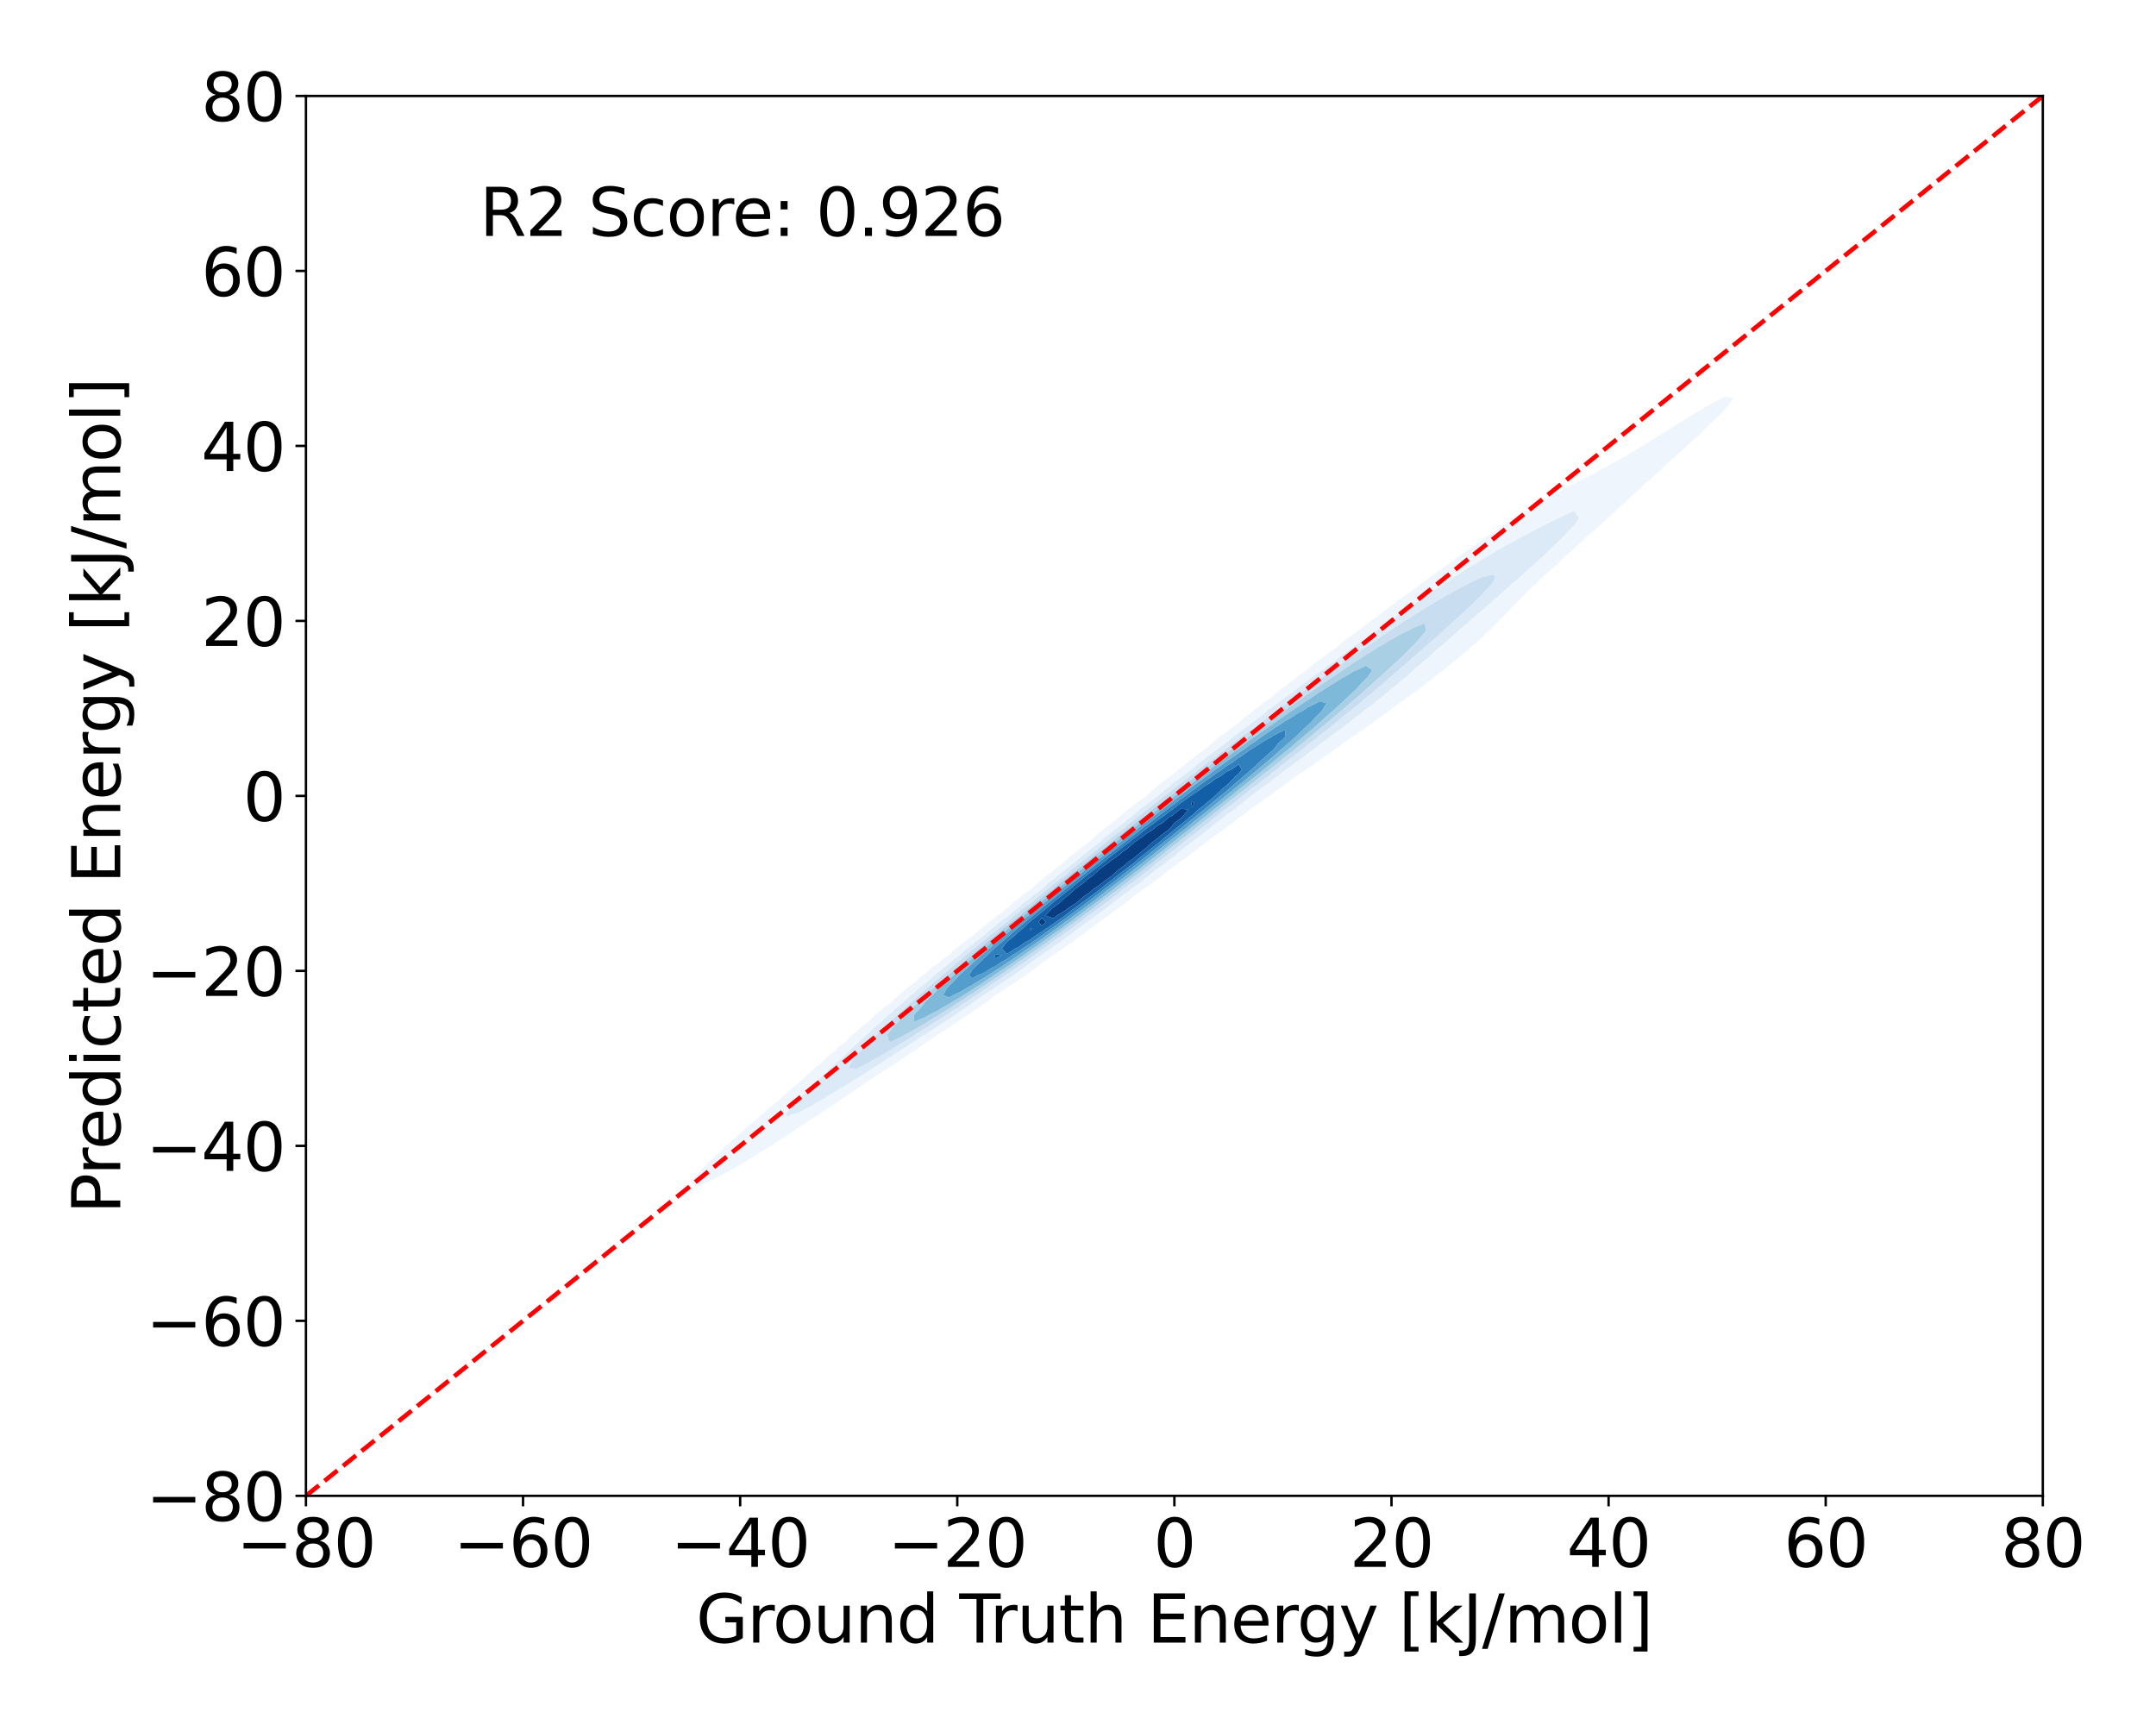 <?xml version="1.0" encoding="utf-8" standalone="no"?>
<!DOCTYPE svg PUBLIC "-//W3C//DTD SVG 1.1//EN"
  "http://www.w3.org/Graphics/SVG/1.1/DTD/svg11.dtd">
<svg xmlns:xlink="http://www.w3.org/1999/xlink" width="720pt" height="576pt" viewBox="0 0 720 576" xmlns="http://www.w3.org/2000/svg" version="1.1">
 <defs>
  <style type="text/css">*{stroke-linejoin: round; stroke-linecap: butt}</style>
 </defs>
 <g id="figure_1">
  <g id="patch_1">
   <path d="M 0 576 
L 720 576 
L 720 0 
L 0 0 
z
" style="fill: #ffffff"/>
  </g>
  <g id="axes_1">
   <g id="patch_2">
    <path d="M 102.17 499.48 
L 682.2 499.48 
L 682.2 32.04 
L 102.17 32.04 
z
" style="fill: #ffffff"/>
   </g>
   <g id="QuadContourSet_1">
    <path d="M 231.978 396.34 
L 235.842 394.965 
L 237.046 394.294 
L 239.707 393.084 
L 241.41 392.079 
L 243.572 390.985 
L 245.406 389.865 
L 247.437 388.751 
L 249.199 387.651 
L 251.302 386.421 
L 252.857 385.436 
L 255.166 384.013 
L 256.407 383.222 
L 259.031 381.532 
L 259.851 381.007 
L 262.896 378.972 
L 263.176 378.793 
L 266.512 376.578 
L 266.761 376.422 
L 269.941 374.364 
L 270.625 373.917 
L 273.36 372.149 
L 274.49 371.391 
L 276.749 369.935 
L 278.355 368.83 
L 280.086 367.721 
L 282.22 366.223 
L 283.344 365.506 
L 286.084 363.554 
L 286.498 363.292 
L 289.748 361.077 
L 289.949 360.941 
L 293.2 358.863 
L 293.814 358.441 
L 296.631 356.648 
L 297.679 355.919 
L 300.022 354.434 
L 301.543 353.36 
L 303.351 352.219 
L 305.408 350.751 
L 306.593 350.005 
L 309.273 348.069 
L 309.717 347.79 
L 312.959 345.576 
L 313.138 345.451 
L 316.427 343.362 
L 317.002 342.951 
L 319.845 341.147 
L 320.867 340.407 
L 323.191 338.933 
L 324.732 337.799 
L 326.435 336.718 
L 328.597 335.102 
L 329.539 334.504 
L 332.458 332.289 
L 332.462 332.287 
L 335.895 330.075 
L 336.326 329.751 
L 339.26 327.86 
L 340.191 327.148 
L 342.521 325.646 
L 344.056 324.451 
L 345.638 323.431 
L 347.921 321.623 
L 348.551 321.217 
L 351.572 319.003 
L 351.785 318.834 
L 354.904 316.788 
L 355.65 316.189 
L 358.115 314.574 
L 359.515 313.433 
L 361.156 312.359 
L 363.38 310.521 
L 363.956 310.145 
L 366.954 307.93 
L 367.244 307.69 
L 370.206 305.716 
L 371.109 304.959 
L 373.303 303.501 
L 374.974 302.088 
L 376.184 301.287 
L 378.815 299.072 
L 378.839 299.052 
L 382.079 296.858 
L 382.703 296.322 
L 385.195 294.644 
L 386.568 293.464 
L 388.111 292.429 
L 390.433 290.443 
L 390.776 290.215 
L 393.836 288 
L 394.298 287.599 
L 396.958 285.786 
L 398.162 284.749 
L 399.899 283.571 
L 402.027 281.768 
L 402.636 281.357 
L 405.569 279.142 
L 405.892 278.864 
L 408.714 276.928 
L 409.757 276.05 
L 411.715 274.713 
L 413.622 273.149 
L 414.577 272.499 
L 417.404 270.285 
L 417.486 270.217 
L 420.629 268.07 
L 421.351 267.49 
L 423.754 265.856 
L 425.216 264.715 
L 426.802 263.641 
L 429.081 261.907 
L 429.791 261.427 
L 432.818 259.212 
L 432.945 259.115 
L 436.081 256.998 
L 436.81 256.454 
L 439.287 254.783 
L 440.675 253.764 
L 442.448 252.569 
L 444.54 251.044 
L 445.563 250.354 
L 448.404 248.28 
L 448.612 248.14 
L 451.803 245.926 
L 452.269 245.585 
L 455.009 243.711 
L 456.134 242.887 
L 458.163 241.497 
L 459.999 240.139 
L 461.249 239.282 
L 463.863 237.322 
L 464.234 237.068 
L 467.268 234.853 
L 467.728 234.503 
L 470.341 232.639 
L 471.593 231.673 
L 473.341 230.424 
L 475.458 228.762 
L 476.232 228.21 
L 479.04 225.995 
L 479.322 225.764 
L 481.926 223.781 
L 483.187 222.735 
L 484.723 221.567 
L 487.052 219.6 
L 487.38 219.352 
L 490.008 217.138 
L 490.917 216.313 
L 492.584 214.923 
L 494.782 212.904 
L 495.018 212.709 
L 497.391 210.494 
L 498.646 209.203 
L 499.639 208.28 
L 501.836 206.065 
L 502.511 205.299 
L 503.97 203.851 
L 506.027 201.636 
L 506.376 201.248 
L 508.339 199.422 
L 510.241 197.249 
L 510.284 197.208 
L 512.872 194.993 
L 514.105 193.687 
L 515.154 192.779 
L 517.476 190.564 
L 517.97 190.069 
L 520.061 188.35 
L 521.835 186.527 
L 522.307 186.135 
L 524.854 183.921 
L 525.7 183.077 
L 527.379 181.706 
L 529.551 179.492 
L 529.564 179.479 
L 532.229 177.277 
L 533.429 176.074 
L 534.662 175.063 
L 536.945 172.849 
L 537.294 172.505 
L 539.535 170.634 
L 541.159 169.009 
L 541.876 168.42 
L 544.278 166.205 
L 545.023 165.482 
L 546.803 163.991 
L 548.888 161.94 
L 549.088 161.776 
L 551.6 159.562 
L 552.753 158.468 
L 554.089 157.347 
L 556.411 155.133 
L 556.618 154.941 
L 558.922 152.918 
L 560.482 151.466 
L 561.386 150.704 
L 563.723 148.49 
L 564.347 147.916 
L 566.169 146.275 
L 568.212 144.385 
L 568.589 144.061 
L 570.802 141.846 
L 572.077 140.659 
L 573.164 139.632 
L 575.285 137.417 
L 575.942 136.762 
L 577.275 135.203 
L 578.845 132.988 
L 575.942 132.373 
L 574.947 132.988 
L 572.077 134.414 
L 570.841 135.203 
L 568.212 136.652 
L 567.022 137.417 
L 564.347 138.994 
L 563.349 139.632 
L 560.482 141.396 
L 559.765 141.846 
L 556.618 143.831 
L 556.242 144.061 
L 552.757 146.275 
L 552.753 146.277 
L 549.177 148.49 
L 548.888 148.662 
L 545.491 150.704 
L 545.023 150.985 
L 541.693 152.918 
L 541.159 153.236 
L 537.767 155.133 
L 537.294 155.408 
L 533.7 157.347 
L 533.429 157.499 
L 529.564 159.517 
L 529.479 159.562 
L 525.7 161.458 
L 525.119 161.776 
L 521.835 163.469 
L 520.934 163.991 
L 517.97 165.592 
L 516.964 166.205 
L 514.105 167.838 
L 513.189 168.42 
L 510.241 170.2 
L 509.578 170.634 
L 506.376 172.67 
L 506.11 172.849 
L 502.742 175.063 
L 502.511 175.208 
L 499.408 177.277 
L 498.646 177.779 
L 496.127 179.492 
L 494.782 180.414 
L 492.905 181.706 
L 490.917 183.12 
L 489.762 183.921 
L 487.052 185.911 
L 486.73 186.135 
L 483.632 188.35 
L 483.187 188.672 
L 480.483 190.564 
L 479.322 191.429 
L 477.399 192.779 
L 475.458 194.264 
L 474.419 194.993 
L 471.593 197.208 
L 471.593 197.208 
L 468.447 199.422 
L 467.728 199.977 
L 465.372 201.636 
L 463.863 202.827 
L 462.408 203.851 
L 459.999 205.796 
L 459.614 206.065 
L 456.62 208.28 
L 456.134 208.664 
L 453.533 210.494 
L 452.269 211.519 
L 450.574 212.709 
L 448.404 214.509 
L 447.812 214.923 
L 444.919 217.138 
L 444.54 217.446 
L 441.826 219.352 
L 440.675 220.308 
L 438.879 221.567 
L 436.81 223.33 
L 436.163 223.781 
L 433.318 225.995 
L 432.945 226.306 
L 430.237 228.21 
L 429.081 229.197 
L 427.329 230.424 
L 425.216 232.278 
L 424.698 232.639 
L 421.815 234.853 
L 421.351 235.25 
L 418.771 237.068 
L 417.486 238.196 
L 415.937 239.282 
L 413.622 241.372 
L 413.442 241.497 
L 410.402 243.711 
L 409.757 244.279 
L 407.418 245.926 
L 405.892 247.302 
L 404.696 248.14 
L 402.167 250.354 
L 402.027 250.478 
L 399.063 252.569 
L 398.162 253.382 
L 396.166 254.783 
L 394.298 256.513 
L 393.603 256.998 
L 390.834 259.212 
L 390.433 259.575 
L 387.8 261.427 
L 386.568 262.571 
L 385.037 263.641 
L 382.708 265.856 
L 382.703 265.86 
L 379.575 268.07 
L 378.839 268.759 
L 376.667 270.285 
L 374.974 271.909 
L 374.129 272.499 
L 371.468 274.713 
L 371.109 275.052 
L 368.454 276.928 
L 367.244 278.099 
L 365.758 279.142 
L 363.449 281.357 
L 363.38 281.423 
L 360.354 283.571 
L 359.515 284.386 
L 357.529 285.786 
L 355.65 287.655 
L 355.157 288 
L 352.316 290.215 
L 351.785 290.727 
L 349.368 292.429 
L 347.921 293.857 
L 346.793 294.644 
L 344.296 296.858 
L 344.056 297.087 
L 341.226 299.072 
L 340.191 300.075 
L 338.446 301.287 
L 336.326 303.379 
L 336.149 303.501 
L 333.09 305.716 
L 332.462 306.314 
L 330.129 307.93 
L 328.597 309.412 
L 327.528 310.145 
L 324.975 312.359 
L 324.732 312.587 
L 321.882 314.574 
L 320.867 315.544 
L 319.064 316.788 
L 317.002 318.791 
L 316.693 319.003 
L 313.733 321.217 
L 313.138 321.788 
L 310.793 323.431 
L 309.273 324.912 
L 308.217 325.646 
L 305.693 327.86 
L 305.408 328.138 
L 302.711 330.075 
L 301.543 331.231 
L 300.057 332.289 
L 297.776 334.504 
L 297.679 334.601 
L 294.815 336.718 
L 293.814 337.735 
L 292.179 338.933 
L 289.998 341.147 
L 289.949 341.197 
L 287.103 343.362 
L 286.084 344.419 
L 284.547 345.576 
L 282.356 347.79 
L 282.22 347.931 
L 279.543 350.005 
L 278.355 351.248 
L 277.084 352.219 
L 274.798 354.434 
L 274.49 354.747 
L 272.048 356.648 
L 270.625 358.112 
L 269.642 358.863 
L 267.23 361.077 
L 266.761 361.54 
L 264.501 363.292 
L 262.896 364.888 
L 262.08 365.506 
L 259.587 367.721 
L 259.031 368.252 
L 256.861 369.935 
L 255.166 371.569 
L 254.4 372.149 
L 251.901 374.364 
L 251.302 374.929 
L 249.216 376.578 
L 247.437 378.274 
L 246.763 378.793 
L 244.317 381.007 
L 243.572 381.721 
L 241.765 383.222 
L 239.707 385.217 
L 239.434 385.436 
L 237.16 387.651 
L 235.842 388.994 
L 234.889 389.865 
L 233.058 392.079 
L 231.978 393.42 
L 231.281 394.294 
z
M 262.381 372.149 
L 262.896 371.445 
L 264.287 369.935 
L 265.965 367.721 
L 266.761 366.95 
L 268.278 365.506 
L 270.364 363.292 
L 270.625 363.065 
L 272.72 361.077 
L 274.49 359.453 
L 275.105 358.863 
L 277.358 356.648 
L 278.355 355.8 
L 279.757 354.434 
L 282.22 352.24 
L 282.241 352.219 
L 284.459 350.005 
L 286.084 348.643 
L 286.943 347.79 
L 289.368 345.576 
L 289.949 345.11 
L 291.691 343.362 
L 293.814 341.625 
L 294.296 341.147 
L 296.673 338.933 
L 297.679 338.148 
L 299.124 336.718 
L 301.543 334.802 
L 301.85 334.504 
L 304.243 332.289 
L 305.408 331.409 
L 306.792 330.075 
L 309.273 328.178 
L 309.608 327.86 
L 312.102 325.646 
L 313.138 324.887 
L 314.683 323.431 
L 317.002 321.714 
L 317.54 321.217 
L 320.246 319.003 
L 320.867 318.558 
L 322.775 316.788 
L 324.732 315.373 
L 325.609 314.574 
L 328.597 312.388 
L 328.629 312.359 
L 331.042 310.145 
L 332.462 309.133 
L 333.783 307.93 
L 336.326 306.096 
L 336.752 305.716 
L 339.459 303.501 
L 340.191 302.983 
L 342.036 301.287 
L 344.056 299.839 
L 344.905 299.072 
L 347.921 296.883 
L 347.949 296.858 
L 350.345 294.644 
L 351.785 293.611 
L 353.079 292.429 
L 355.65 290.565 
L 356.042 290.215 
L 358.702 288 
L 359.515 287.417 
L 361.283 285.786 
L 363.38 284.268 
L 364.153 283.571 
L 367.135 281.357 
L 367.244 281.279 
L 369.556 279.142 
L 371.109 278.023 
L 372.325 276.928 
L 374.974 275.006 
L 375.307 274.713 
L 377.965 272.499 
L 378.839 271.874 
L 380.614 270.285 
L 382.703 268.782 
L 383.52 268.07 
L 386.568 265.866 
L 386.58 265.856 
L 389.084 263.641 
L 390.433 262.678 
L 391.881 261.427 
L 394.298 259.694 
L 394.871 259.212 
L 397.793 256.998 
L 398.162 256.736 
L 400.433 254.783 
L 402.027 253.646 
L 403.313 252.569 
L 405.892 250.724 
L 406.344 250.354 
L 409.218 248.14 
L 409.757 247.756 
L 411.944 245.926 
L 413.622 244.728 
L 414.867 243.711 
L 417.486 241.836 
L 417.913 241.497 
L 420.802 239.282 
L 421.351 238.891 
L 423.585 237.068 
L 425.216 235.904 
L 426.536 234.853 
L 429.081 233.035 
L 429.592 232.639 
L 432.563 230.424 
L 432.945 230.153 
L 435.391 228.21 
L 436.81 227.203 
L 438.37 225.995 
L 440.675 224.36 
L 441.443 223.781 
L 444.54 221.586 
L 444.566 221.567 
L 447.442 219.352 
L 448.404 218.674 
L 450.445 217.138 
L 452.269 215.855 
L 453.542 214.923 
L 456.134 213.106 
L 456.693 212.709 
L 459.82 210.494 
L 459.999 210.369 
L 462.847 208.28 
L 463.863 207.57 
L 465.973 206.065 
L 467.728 204.846 
L 469.167 203.851 
L 471.593 202.178 
L 472.401 201.636 
L 475.458 199.55 
L 475.656 199.422 
L 478.883 197.208 
L 479.322 196.905 
L 482.172 194.993 
L 483.187 194.304 
L 485.544 192.779 
L 487.052 191.773 
L 488.993 190.564 
L 490.917 189.311 
L 492.523 188.35 
L 494.782 186.92 
L 496.148 186.135 
L 498.646 184.607 
L 499.889 183.921 
L 502.511 182.376 
L 503.771 181.706 
L 506.376 180.229 
L 507.807 179.492 
L 510.241 178.159 
L 512.001 177.277 
L 514.105 176.156 
L 516.353 175.063 
L 517.97 174.218 
L 520.885 172.849 
L 521.835 172.36 
L 525.7 170.634 
L 527.322 172.849 
L 525.959 175.063 
L 525.7 175.332 
L 523.712 177.277 
L 521.835 179.412 
L 521.756 179.492 
L 519.427 181.706 
L 517.97 183.101 
L 517.1 183.921 
L 514.817 186.135 
L 514.105 186.758 
L 512.375 188.35 
L 510.241 190.264 
L 509.912 190.564 
L 507.507 192.779 
L 506.376 193.729 
L 504.981 194.993 
L 502.511 197.102 
L 502.394 197.208 
L 499.974 199.422 
L 498.646 200.509 
L 497.402 201.636 
L 494.782 203.804 
L 494.729 203.851 
L 492.352 206.065 
L 490.917 207.228 
L 489.774 208.28 
L 487.052 210.492 
L 487.049 210.494 
L 484.756 212.709 
L 483.187 213.977 
L 482.187 214.923 
L 479.492 217.138 
L 479.322 217.277 
L 477.216 219.352 
L 475.458 220.766 
L 474.625 221.567 
L 471.951 223.781 
L 471.593 224.067 
L 469.583 225.995 
L 467.728 227.444 
L 466.915 228.21 
L 464.104 230.424 
L 463.863 230.606 
L 461.586 232.639 
L 459.999 233.817 
L 458.836 234.853 
L 456.134 236.835 
L 455.872 237.068 
L 453.08 239.282 
L 452.269 239.855 
L 450.305 241.497 
L 448.404 242.831 
L 447.362 243.711 
L 444.54 245.691 
L 444.264 245.926 
L 441.35 248.14 
L 440.675 248.601 
L 438.524 250.354 
L 436.81 251.528 
L 435.555 252.569 
L 432.945 254.367 
L 432.45 254.783 
L 429.387 256.998 
L 429.081 257.206 
L 426.651 259.212 
L 425.216 260.195 
L 423.753 261.427 
L 421.351 263.09 
L 420.704 263.641 
L 417.59 265.856 
L 417.486 265.927 
L 414.979 268.07 
L 413.622 269.014 
L 412.155 270.285 
L 409.757 271.972 
L 409.152 272.499 
L 406.154 274.713 
L 405.892 274.896 
L 403.579 276.928 
L 402.027 278.021 
L 400.756 279.142 
L 398.162 280.987 
L 397.741 281.357 
L 394.919 283.571 
L 394.298 284.006 
L 392.275 285.786 
L 390.433 287.084 
L 389.385 288 
L 386.568 289.999 
L 386.319 290.215 
L 383.588 292.429 
L 382.703 293.042 
L 380.843 294.644 
L 378.839 296.04 
L 377.877 296.858 
L 374.974 298.889 
L 374.754 299.072 
L 371.967 301.287 
L 371.109 301.872 
L 369.153 303.501 
L 367.244 304.807 
L 366.135 305.716 
L 363.38 307.604 
L 362.974 307.93 
L 359.935 310.145 
L 359.515 310.426 
L 357.107 312.359 
L 355.65 313.335 
L 354.079 314.574 
L 351.785 316.111 
L 350.909 316.788 
L 347.921 318.79 
L 347.64 319.003 
L 344.556 321.217 
L 344.056 321.545 
L 341.574 323.431 
L 340.191 324.339 
L 338.436 325.646 
L 336.326 327.029 
L 335.185 327.86 
L 332.462 329.643 
L 331.855 330.075 
L 328.597 332.205 
L 328.475 332.289 
L 325.331 334.504 
L 324.732 334.889 
L 322.154 336.718 
L 320.867 337.546 
L 318.87 338.933 
L 317.002 340.133 
L 315.509 341.147 
L 313.138 342.671 
L 312.096 343.362 
L 309.273 345.175 
L 308.651 345.576 
L 305.408 347.659 
L 305.198 347.79 
L 301.835 350.005 
L 301.543 350.191 
L 298.486 352.219 
L 297.679 352.736 
L 295.062 354.434 
L 293.814 355.235 
L 291.579 356.648 
L 289.949 357.698 
L 288.051 358.863 
L 286.084 360.132 
L 284.484 361.077 
L 282.22 362.538 
L 280.88 363.292 
L 278.355 364.912 
L 277.227 365.506 
L 274.49 367.24 
L 273.483 367.721 
L 270.625 369.478 
L 269.488 369.935 
L 266.761 371.499 
L 264.391 372.149 
L 262.896 372.848 
z
M 579.806 130.852 
L 579.825 130.774 
L 579.806 130.764 
L 579.788 130.774 
z
" clip-path="url(#pdc468336da)" style="fill: #eef5fc"/>
    <path d="M 262.896 372.848 
L 264.391 372.149 
L 266.761 371.499 
L 269.488 369.935 
L 270.625 369.478 
L 273.483 367.721 
L 274.49 367.24 
L 277.227 365.506 
L 278.355 364.912 
L 280.88 363.292 
L 282.22 362.538 
L 284.484 361.077 
L 286.084 360.132 
L 288.051 358.863 
L 289.949 357.698 
L 291.579 356.648 
L 293.814 355.235 
L 295.062 354.434 
L 297.679 352.736 
L 298.486 352.219 
L 301.543 350.191 
L 301.835 350.005 
L 305.198 347.79 
L 305.408 347.659 
L 308.651 345.576 
L 309.273 345.175 
L 312.096 343.362 
L 313.138 342.671 
L 315.509 341.147 
L 317.002 340.133 
L 318.87 338.933 
L 320.867 337.546 
L 322.154 336.718 
L 324.732 334.889 
L 325.331 334.504 
L 328.475 332.289 
L 328.597 332.205 
L 331.855 330.075 
L 332.462 329.643 
L 335.185 327.86 
L 336.326 327.029 
L 338.436 325.646 
L 340.191 324.339 
L 341.574 323.431 
L 344.056 321.545 
L 344.556 321.217 
L 347.64 319.003 
L 347.921 318.79 
L 350.909 316.788 
L 351.785 316.111 
L 354.079 314.574 
L 355.65 313.335 
L 357.107 312.359 
L 359.515 310.426 
L 359.935 310.145 
L 362.974 307.93 
L 363.38 307.604 
L 366.135 305.716 
L 367.244 304.807 
L 369.153 303.501 
L 371.109 301.872 
L 371.967 301.287 
L 374.754 299.072 
L 374.974 298.889 
L 377.877 296.858 
L 378.839 296.04 
L 380.843 294.644 
L 382.703 293.042 
L 383.588 292.429 
L 386.319 290.215 
L 386.568 289.999 
L 389.385 288 
L 390.433 287.084 
L 392.275 285.786 
L 394.298 284.006 
L 394.919 283.571 
L 397.741 281.357 
L 398.162 280.987 
L 400.756 279.142 
L 402.027 278.021 
L 403.579 276.928 
L 405.892 274.896 
L 406.154 274.713 
L 409.152 272.499 
L 409.757 271.972 
L 412.155 270.285 
L 413.622 269.014 
L 414.979 268.07 
L 417.486 265.927 
L 417.59 265.856 
L 420.704 263.641 
L 421.351 263.09 
L 423.753 261.427 
L 425.216 260.195 
L 426.651 259.212 
L 429.081 257.206 
L 429.387 256.998 
L 432.45 254.783 
L 432.945 254.367 
L 435.555 252.569 
L 436.81 251.528 
L 438.524 250.354 
L 440.675 248.601 
L 441.35 248.14 
L 444.264 245.926 
L 444.54 245.691 
L 447.362 243.711 
L 448.404 242.831 
L 450.305 241.497 
L 452.269 239.855 
L 453.08 239.282 
L 455.872 237.068 
L 456.134 236.835 
L 458.836 234.853 
L 459.999 233.817 
L 461.586 232.639 
L 463.863 230.606 
L 464.104 230.424 
L 466.915 228.21 
L 467.728 227.444 
L 469.583 225.995 
L 471.593 224.067 
L 471.951 223.781 
L 474.625 221.567 
L 475.458 220.766 
L 477.216 219.352 
L 479.322 217.277 
L 479.492 217.138 
L 482.187 214.923 
L 483.187 213.977 
L 484.756 212.709 
L 487.049 210.494 
L 487.052 210.492 
L 489.774 208.28 
L 490.917 207.228 
L 492.352 206.065 
L 494.729 203.851 
L 494.782 203.804 
L 497.402 201.636 
L 498.646 200.509 
L 499.974 199.422 
L 502.394 197.208 
L 502.511 197.102 
L 504.981 194.993 
L 506.376 193.729 
L 507.507 192.779 
L 509.912 190.564 
L 510.241 190.264 
L 512.375 188.35 
L 514.105 186.758 
L 514.817 186.135 
L 517.1 183.921 
L 517.97 183.101 
L 519.427 181.706 
L 521.756 179.492 
L 521.835 179.412 
L 523.712 177.277 
L 525.7 175.332 
L 525.959 175.063 
L 527.322 172.849 
L 525.7 170.634 
L 521.835 172.36 
L 520.885 172.849 
L 517.97 174.218 
L 516.353 175.063 
L 514.105 176.156 
L 512.001 177.277 
L 510.241 178.159 
L 507.807 179.492 
L 506.376 180.229 
L 503.771 181.706 
L 502.511 182.376 
L 499.889 183.921 
L 498.646 184.607 
L 496.148 186.135 
L 494.782 186.92 
L 492.523 188.35 
L 490.917 189.311 
L 488.993 190.564 
L 487.052 191.773 
L 485.544 192.779 
L 483.187 194.304 
L 482.172 194.993 
L 479.322 196.905 
L 478.883 197.208 
L 475.656 199.422 
L 475.458 199.55 
L 472.401 201.636 
L 471.593 202.178 
L 469.167 203.851 
L 467.728 204.846 
L 465.973 206.065 
L 463.863 207.57 
L 462.847 208.28 
L 459.999 210.369 
L 459.82 210.494 
L 456.693 212.709 
L 456.134 213.106 
L 453.542 214.923 
L 452.269 215.855 
L 450.445 217.138 
L 448.404 218.674 
L 447.442 219.352 
L 444.566 221.567 
L 444.54 221.586 
L 441.443 223.781 
L 440.675 224.36 
L 438.37 225.995 
L 436.81 227.203 
L 435.391 228.21 
L 432.945 230.153 
L 432.563 230.424 
L 429.592 232.639 
L 429.081 233.035 
L 426.536 234.853 
L 425.216 235.904 
L 423.585 237.068 
L 421.351 238.891 
L 420.802 239.282 
L 417.913 241.497 
L 417.486 241.836 
L 414.867 243.711 
L 413.622 244.728 
L 411.944 245.926 
L 409.757 247.756 
L 409.218 248.14 
L 406.344 250.354 
L 405.892 250.724 
L 403.313 252.569 
L 402.027 253.646 
L 400.433 254.783 
L 398.162 256.736 
L 397.793 256.998 
L 394.871 259.212 
L 394.298 259.694 
L 391.881 261.427 
L 390.433 262.678 
L 389.084 263.641 
L 386.58 265.856 
L 386.568 265.866 
L 383.52 268.07 
L 382.703 268.782 
L 380.614 270.285 
L 378.839 271.874 
L 377.965 272.499 
L 375.307 274.713 
L 374.974 275.006 
L 372.325 276.928 
L 371.109 278.023 
L 369.556 279.142 
L 367.244 281.279 
L 367.135 281.357 
L 364.153 283.571 
L 363.38 284.268 
L 361.283 285.786 
L 359.515 287.417 
L 358.702 288 
L 356.042 290.215 
L 355.65 290.565 
L 353.079 292.429 
L 351.785 293.611 
L 350.345 294.644 
L 347.949 296.858 
L 347.921 296.883 
L 344.905 299.072 
L 344.056 299.839 
L 342.036 301.287 
L 340.191 302.983 
L 339.459 303.501 
L 336.752 305.716 
L 336.326 306.096 
L 333.783 307.93 
L 332.462 309.133 
L 331.042 310.145 
L 328.629 312.359 
L 328.597 312.388 
L 325.609 314.574 
L 324.732 315.373 
L 322.775 316.788 
L 320.867 318.558 
L 320.246 319.003 
L 317.54 321.217 
L 317.002 321.714 
L 314.683 323.431 
L 313.138 324.887 
L 312.102 325.646 
L 309.608 327.86 
L 309.273 328.178 
L 306.792 330.075 
L 305.408 331.409 
L 304.243 332.289 
L 301.85 334.504 
L 301.543 334.802 
L 299.124 336.718 
L 297.679 338.148 
L 296.673 338.933 
L 294.296 341.147 
L 293.814 341.625 
L 291.691 343.362 
L 289.949 345.11 
L 289.368 345.576 
L 286.943 347.79 
L 286.084 348.643 
L 284.459 350.005 
L 282.241 352.219 
L 282.22 352.24 
L 279.757 354.434 
L 278.355 355.8 
L 277.358 356.648 
L 275.105 358.863 
L 274.49 359.453 
L 272.72 361.077 
L 270.625 363.065 
L 270.364 363.292 
L 268.278 365.506 
L 266.761 366.95 
L 265.965 367.721 
L 264.287 369.935 
L 262.896 371.445 
L 262.381 372.149 
z
M 283.283 356.648 
L 284.486 354.434 
L 286.067 352.219 
L 286.084 352.203 
L 288.303 350.005 
L 289.949 348.318 
L 290.469 347.79 
L 292.622 345.576 
L 293.814 344.499 
L 294.965 343.362 
L 297.267 341.147 
L 297.679 340.802 
L 299.586 338.933 
L 301.543 337.246 
L 302.088 336.718 
L 304.445 334.504 
L 305.408 333.728 
L 306.91 332.289 
L 309.273 330.348 
L 309.563 330.075 
L 311.969 327.86 
L 313.138 326.955 
L 314.544 325.646 
L 317.002 323.712 
L 317.309 323.431 
L 319.807 321.217 
L 320.867 320.422 
L 322.43 319.003 
L 324.732 317.254 
L 325.255 316.788 
L 327.918 314.574 
L 328.597 314.077 
L 330.513 312.359 
L 332.462 310.916 
L 333.338 310.145 
L 336.266 307.93 
L 336.326 307.886 
L 338.752 305.716 
L 340.191 304.665 
L 341.516 303.501 
L 344.056 301.622 
L 344.445 301.287 
L 347.112 299.072 
L 347.921 298.486 
L 349.76 296.858 
L 351.785 295.369 
L 352.622 294.644 
L 355.565 292.429 
L 355.65 292.367 
L 358.056 290.215 
L 359.515 289.146 
L 360.825 288 
L 363.38 286.107 
L 363.756 285.786 
L 366.42 283.571 
L 367.244 282.969 
L 369.079 281.357 
L 371.109 279.861 
L 371.948 279.142 
L 374.901 276.928 
L 374.974 276.875 
L 377.438 274.713 
L 378.839 273.69 
L 380.233 272.499 
L 382.703 270.683 
L 383.183 270.285 
L 385.975 268.07 
L 386.568 267.641 
L 388.674 265.856 
L 390.433 264.578 
L 391.569 263.641 
L 394.298 261.65 
L 394.577 261.427 
L 397.339 259.212 
L 398.162 258.619 
L 400.143 256.998 
L 402.027 255.638 
L 403.101 254.783 
L 405.892 252.763 
L 406.143 252.569 
L 408.961 250.354 
L 409.757 249.783 
L 411.826 248.14 
L 413.622 246.848 
L 414.816 245.926 
L 417.486 244.002 
L 417.875 243.711 
L 420.8 241.497 
L 421.351 241.102 
L 423.702 239.282 
L 425.216 238.195 
L 426.715 237.068 
L 429.081 235.369 
L 429.788 234.853 
L 432.856 232.639 
L 432.945 232.575 
L 435.797 230.424 
L 436.81 229.701 
L 438.847 228.21 
L 440.675 226.906 
L 441.96 225.995 
L 444.54 224.162 
L 445.097 223.781 
L 448.207 221.567 
L 448.404 221.427 
L 451.326 219.352 
L 452.269 218.688 
L 454.527 217.138 
L 456.134 216.013 
L 457.779 214.923 
L 459.999 213.385 
L 461.062 212.709 
L 463.863 210.794 
L 464.357 210.494 
L 467.666 208.28 
L 467.728 208.237 
L 471.112 206.065 
L 471.593 205.739 
L 474.656 203.851 
L 475.458 203.318 
L 478.307 201.636 
L 479.322 200.978 
L 482.088 199.422 
L 483.187 198.733 
L 486.043 197.208 
L 487.052 196.6 
L 490.239 194.993 
L 490.917 194.605 
L 494.782 192.779 
L 494.782 192.779 
L 498.646 191.863 
L 499.384 192.779 
L 498.646 194.237 
L 498.14 194.993 
L 496.082 197.208 
L 494.782 198.649 
L 493.999 199.422 
L 491.791 201.636 
L 490.917 202.451 
L 489.373 203.851 
L 487.104 206.065 
L 487.052 206.11 
L 484.613 208.28 
L 483.187 209.534 
L 482.114 210.494 
L 479.675 212.709 
L 479.322 213.001 
L 477.178 214.923 
L 475.458 216.378 
L 474.609 217.138 
L 472.103 219.352 
L 471.593 219.765 
L 469.608 221.567 
L 467.728 223.108 
L 466.982 223.781 
L 464.427 225.995 
L 463.863 226.441 
L 461.926 228.21 
L 459.999 229.742 
L 459.243 230.424 
L 456.594 232.639 
L 456.134 232.989 
L 454.07 234.853 
L 452.269 236.231 
L 451.333 237.068 
L 448.488 239.282 
L 448.404 239.343 
L 445.953 241.497 
L 444.54 242.535 
L 443.194 243.711 
L 440.675 245.58 
L 440.277 245.926 
L 437.531 248.14 
L 436.81 248.652 
L 434.819 250.354 
L 432.945 251.7 
L 431.929 252.569 
L 429.081 254.644 
L 428.917 254.783 
L 426.232 256.998 
L 425.216 257.714 
L 423.454 259.212 
L 421.351 260.716 
L 420.515 261.427 
L 417.486 263.628 
L 417.471 263.641 
L 414.882 265.856 
L 413.622 266.752 
L 412.086 268.07 
L 409.757 269.752 
L 409.134 270.285 
L 406.24 272.499 
L 405.892 272.746 
L 403.634 274.713 
L 402.027 275.872 
L 400.808 276.928 
L 398.162 278.86 
L 397.833 279.142 
L 395.133 281.357 
L 394.298 281.956 
L 392.444 283.571 
L 390.433 285.029 
L 389.553 285.786 
L 386.568 287.968 
L 386.53 288 
L 383.951 290.215 
L 382.703 291.105 
L 381.15 292.429 
L 378.839 294.089 
L 378.177 294.644 
L 375.189 296.858 
L 374.974 297.008 
L 372.508 299.072 
L 371.109 300.055 
L 369.61 301.287 
L 367.244 302.952 
L 366.562 303.501 
L 363.451 305.716 
L 363.38 305.765 
L 360.688 307.93 
L 359.515 308.735 
L 357.726 310.145 
L 355.65 311.57 
L 354.626 312.359 
L 351.785 314.31 
L 351.434 314.574 
L 348.37 316.788 
L 347.921 317.09 
L 345.39 319.003 
L 344.056 319.896 
L 342.265 321.217 
L 340.191 322.604 
L 339.04 323.431 
L 336.326 325.244 
L 335.75 325.646 
L 332.462 327.837 
L 332.426 327.86 
L 329.301 330.075 
L 328.597 330.535 
L 326.069 332.289 
L 324.732 333.162 
L 322.743 334.504 
L 320.867 335.725 
L 319.349 336.718 
L 317.002 338.242 
L 315.908 338.933 
L 313.138 340.724 
L 312.439 341.147 
L 309.273 343.182 
L 308.961 343.362 
L 305.49 345.576 
L 305.408 345.628 
L 301.949 347.79 
L 301.543 348.051 
L 298.303 350.005 
L 297.679 350.405 
L 294.539 352.219 
L 293.814 352.681 
L 290.612 354.434 
L 289.949 354.853 
L 286.418 356.648 
L 286.084 356.856 
z
" clip-path="url(#pdc468336da)" style="fill: #dce9f6"/>
    <path d="M 286.084 356.856 
L 286.418 356.648 
L 289.949 354.853 
L 290.612 354.434 
L 293.814 352.681 
L 294.539 352.219 
L 297.679 350.405 
L 298.303 350.005 
L 301.543 348.051 
L 301.949 347.79 
L 305.408 345.628 
L 305.49 345.576 
L 308.961 343.362 
L 309.273 343.182 
L 312.439 341.147 
L 313.138 340.724 
L 315.908 338.933 
L 317.002 338.242 
L 319.349 336.718 
L 320.867 335.725 
L 322.743 334.504 
L 324.732 333.162 
L 326.069 332.289 
L 328.597 330.535 
L 329.301 330.075 
L 332.426 327.86 
L 332.462 327.837 
L 335.75 325.646 
L 336.326 325.244 
L 339.04 323.431 
L 340.191 322.604 
L 342.265 321.217 
L 344.056 319.896 
L 345.39 319.003 
L 347.921 317.09 
L 348.37 316.788 
L 351.434 314.574 
L 351.785 314.31 
L 354.626 312.359 
L 355.65 311.57 
L 357.726 310.145 
L 359.515 308.735 
L 360.688 307.93 
L 363.38 305.765 
L 363.451 305.716 
L 366.562 303.501 
L 367.244 302.952 
L 369.61 301.287 
L 371.109 300.055 
L 372.508 299.072 
L 374.974 297.008 
L 375.189 296.858 
L 378.177 294.644 
L 378.839 294.089 
L 381.15 292.429 
L 382.703 291.105 
L 383.951 290.215 
L 386.53 288 
L 386.568 287.968 
L 389.553 285.786 
L 390.433 285.029 
L 392.444 283.571 
L 394.298 281.956 
L 395.133 281.357 
L 397.833 279.142 
L 398.162 278.86 
L 400.808 276.928 
L 402.027 275.872 
L 403.634 274.713 
L 405.892 272.746 
L 406.24 272.499 
L 409.134 270.285 
L 409.757 269.752 
L 412.086 268.07 
L 413.622 266.752 
L 414.882 265.856 
L 417.471 263.641 
L 417.486 263.628 
L 420.515 261.427 
L 421.351 260.716 
L 423.454 259.212 
L 425.216 257.714 
L 426.232 256.998 
L 428.917 254.783 
L 429.081 254.644 
L 431.929 252.569 
L 432.945 251.7 
L 434.819 250.354 
L 436.81 248.652 
L 437.531 248.14 
L 440.277 245.926 
L 440.675 245.58 
L 443.194 243.711 
L 444.54 242.535 
L 445.953 241.497 
L 448.404 239.343 
L 448.488 239.282 
L 451.333 237.068 
L 452.269 236.231 
L 454.07 234.853 
L 456.134 232.989 
L 456.594 232.639 
L 459.243 230.424 
L 459.999 229.742 
L 461.926 228.21 
L 463.863 226.441 
L 464.427 225.995 
L 466.982 223.781 
L 467.728 223.108 
L 469.608 221.567 
L 471.593 219.765 
L 472.103 219.352 
L 474.609 217.138 
L 475.458 216.378 
L 477.178 214.923 
L 479.322 213.001 
L 479.675 212.709 
L 482.114 210.494 
L 483.187 209.534 
L 484.613 208.28 
L 487.052 206.11 
L 487.104 206.065 
L 489.373 203.851 
L 490.917 202.451 
L 491.791 201.636 
L 493.999 199.422 
L 494.782 198.649 
L 496.082 197.208 
L 498.14 194.993 
L 498.646 194.237 
L 499.384 192.779 
L 498.646 191.863 
L 494.782 192.779 
L 494.782 192.779 
L 490.917 194.605 
L 490.239 194.993 
L 487.052 196.6 
L 486.043 197.208 
L 483.187 198.733 
L 482.088 199.422 
L 479.322 200.978 
L 478.307 201.636 
L 475.458 203.318 
L 474.656 203.851 
L 471.593 205.739 
L 471.112 206.065 
L 467.728 208.237 
L 467.666 208.28 
L 464.357 210.494 
L 463.863 210.794 
L 461.062 212.709 
L 459.999 213.385 
L 457.779 214.923 
L 456.134 216.013 
L 454.527 217.138 
L 452.269 218.688 
L 451.326 219.352 
L 448.404 221.427 
L 448.207 221.567 
L 445.097 223.781 
L 444.54 224.162 
L 441.96 225.995 
L 440.675 226.906 
L 438.847 228.21 
L 436.81 229.701 
L 435.797 230.424 
L 432.945 232.575 
L 432.856 232.639 
L 429.788 234.853 
L 429.081 235.369 
L 426.715 237.068 
L 425.216 238.195 
L 423.702 239.282 
L 421.351 241.102 
L 420.8 241.497 
L 417.875 243.711 
L 417.486 244.002 
L 414.816 245.926 
L 413.622 246.848 
L 411.826 248.14 
L 409.757 249.783 
L 408.961 250.354 
L 406.143 252.569 
L 405.892 252.763 
L 403.101 254.783 
L 402.027 255.638 
L 400.143 256.998 
L 398.162 258.619 
L 397.339 259.212 
L 394.577 261.427 
L 394.298 261.65 
L 391.569 263.641 
L 390.433 264.578 
L 388.674 265.856 
L 386.568 267.641 
L 385.975 268.07 
L 383.183 270.285 
L 382.703 270.683 
L 380.233 272.499 
L 378.839 273.69 
L 377.438 274.713 
L 374.974 276.875 
L 374.901 276.928 
L 371.948 279.142 
L 371.109 279.861 
L 369.079 281.357 
L 367.244 282.969 
L 366.42 283.571 
L 363.756 285.786 
L 363.38 286.107 
L 360.825 288 
L 359.515 289.146 
L 358.056 290.215 
L 355.65 292.367 
L 355.565 292.429 
L 352.622 294.644 
L 351.785 295.369 
L 349.76 296.858 
L 347.921 298.486 
L 347.112 299.072 
L 344.445 301.287 
L 344.056 301.622 
L 341.516 303.501 
L 340.191 304.665 
L 338.752 305.716 
L 336.326 307.886 
L 336.266 307.93 
L 333.338 310.145 
L 332.462 310.916 
L 330.513 312.359 
L 328.597 314.077 
L 327.918 314.574 
L 325.255 316.788 
L 324.732 317.254 
L 322.43 319.003 
L 320.867 320.422 
L 319.807 321.217 
L 317.309 323.431 
L 317.002 323.712 
L 314.544 325.646 
L 313.138 326.955 
L 311.969 327.86 
L 309.563 330.075 
L 309.273 330.348 
L 306.91 332.289 
L 305.408 333.728 
L 304.445 334.504 
L 302.088 336.718 
L 301.543 337.246 
L 299.586 338.933 
L 297.679 340.802 
L 297.267 341.147 
L 294.965 343.362 
L 293.814 344.499 
L 292.622 345.576 
L 290.469 347.79 
L 289.949 348.318 
L 288.303 350.005 
L 286.084 352.203 
L 286.067 352.219 
L 284.486 354.434 
L 283.283 356.648 
z
M 296.887 347.79 
L 296.333 345.576 
L 297.679 343.645 
L 297.918 343.362 
L 300.043 341.147 
L 301.543 339.61 
L 302.217 338.933 
L 304.381 336.718 
L 305.408 335.802 
L 306.759 334.504 
L 309.128 332.289 
L 309.273 332.17 
L 311.497 330.075 
L 313.138 328.695 
L 314.038 327.86 
L 316.541 325.646 
L 317.002 325.283 
L 319.028 323.431 
L 320.867 321.959 
L 321.695 321.217 
L 324.329 319.003 
L 324.732 318.697 
L 326.872 316.788 
L 328.597 315.459 
L 329.61 314.574 
L 332.428 312.359 
L 332.462 312.334 
L 334.95 310.145 
L 336.326 309.111 
L 337.695 307.93 
L 340.191 306.028 
L 340.561 305.716 
L 343.206 303.501 
L 344.056 302.873 
L 345.897 301.287 
L 347.921 299.769 
L 348.746 299.072 
L 351.599 296.858 
L 351.785 296.721 
L 354.181 294.644 
L 355.65 293.55 
L 356.972 292.429 
L 359.515 290.511 
L 359.873 290.215 
L 362.539 288 
L 363.38 287.378 
L 365.243 285.786 
L 367.244 284.287 
L 368.104 283.571 
L 370.993 281.357 
L 371.109 281.271 
L 373.594 279.142 
L 374.974 278.117 
L 376.4 276.928 
L 378.839 275.101 
L 379.317 274.713 
L 382.085 272.499 
L 382.703 272.044 
L 384.823 270.285 
L 386.568 268.994 
L 387.715 268.07 
L 390.433 266.049 
L 390.681 265.856 
L 393.445 263.641 
L 394.298 263.019 
L 396.288 261.427 
L 398.162 260.054 
L 399.247 259.212 
L 402.027 257.17 
L 402.257 256.998 
L 405.101 254.783 
L 405.892 254.211 
L 408.018 252.569 
L 409.757 251.308 
L 411.031 250.354 
L 413.622 248.473 
L 414.083 248.14 
L 417.055 245.926 
L 417.486 245.614 
L 420.026 243.711 
L 421.351 242.756 
L 423.087 241.497 
L 425.216 239.964 
L 426.19 239.282 
L 429.081 237.207 
L 429.287 237.068 
L 432.341 234.853 
L 432.945 234.42 
L 435.47 232.639 
L 436.81 231.681 
L 438.66 230.424 
L 440.675 228.993 
L 441.878 228.21 
L 444.54 226.339 
L 445.094 225.995 
L 448.301 223.781 
L 448.404 223.708 
L 451.659 221.567 
L 452.269 221.14 
L 455.111 219.352 
L 456.134 218.648 
L 458.663 217.138 
L 459.999 216.238 
L 462.341 214.923 
L 463.863 213.931 
L 466.212 212.709 
L 467.728 211.766 
L 470.42 210.494 
L 471.593 209.813 
L 475.301 208.28 
L 475.458 208.198 
L 475.818 208.28 
L 476.239 210.494 
L 475.458 211.563 
L 474.465 212.709 
L 472.523 214.923 
L 471.593 215.865 
L 470.264 217.138 
L 468.129 219.352 
L 467.728 219.711 
L 465.686 221.567 
L 463.863 223.263 
L 463.302 223.781 
L 460.913 225.995 
L 459.999 226.775 
L 458.405 228.21 
L 456.134 230.2 
L 455.886 230.424 
L 453.423 232.639 
L 452.269 233.581 
L 450.844 234.853 
L 448.404 236.888 
L 448.203 237.068 
L 445.69 239.282 
L 444.54 240.183 
L 443.046 241.497 
L 440.675 243.385 
L 440.302 243.711 
L 437.697 245.926 
L 436.81 246.592 
L 435.018 248.14 
L 432.945 249.724 
L 432.211 250.354 
L 429.438 252.569 
L 429.081 252.829 
L 426.787 254.783 
L 425.216 255.946 
L 423.975 256.998 
L 421.351 258.976 
L 421.07 259.212 
L 418.387 261.427 
L 417.486 262.081 
L 415.644 263.641 
L 413.622 265.136 
L 412.766 265.856 
L 409.852 268.07 
L 409.757 268.139 
L 407.247 270.285 
L 405.892 271.278 
L 404.452 272.499 
L 402.027 274.305 
L 401.541 274.713 
L 398.793 276.928 
L 398.162 277.389 
L 396.117 279.142 
L 394.298 280.488 
L 393.27 281.357 
L 390.433 283.481 
L 390.325 283.571 
L 387.711 285.786 
L 386.568 286.621 
L 384.939 288 
L 382.703 289.649 
L 382.023 290.215 
L 379.135 292.429 
L 378.839 292.642 
L 376.448 294.644 
L 374.974 295.708 
L 373.572 296.858 
L 371.109 298.645 
L 370.576 299.072 
L 367.661 301.287 
L 367.244 301.58 
L 364.857 303.501 
L 363.38 304.544 
L 361.889 305.716 
L 359.515 307.394 
L 358.815 307.93 
L 355.702 310.145 
L 355.65 310.181 
L 352.821 312.359 
L 351.785 313.071 
L 349.783 314.574 
L 347.921 315.852 
L 346.638 316.788 
L 344.056 318.559 
L 343.428 319.003 
L 340.191 321.217 
L 340.191 321.217 
L 337.11 323.431 
L 336.326 323.955 
L 333.904 325.646 
L 332.462 326.607 
L 330.606 327.86 
L 328.597 329.194 
L 327.243 330.075 
L 324.732 331.733 
L 323.839 332.289 
L 320.867 334.236 
L 320.415 334.504 
L 317.002 336.712 
L 316.992 336.718 
L 313.484 338.933 
L 313.138 339.156 
L 309.851 341.147 
L 309.273 341.519 
L 306.076 343.362 
L 305.408 343.786 
L 302.103 345.576 
L 301.543 345.927 
L 297.797 347.79 
L 297.679 347.863 
z
" clip-path="url(#pdc468336da)" style="fill: #c9ddf0"/>
    <path d="M 297.679 347.863 
L 297.797 347.79 
L 301.543 345.927 
L 302.103 345.576 
L 305.408 343.786 
L 306.076 343.362 
L 309.273 341.519 
L 309.851 341.147 
L 313.138 339.156 
L 313.484 338.933 
L 316.992 336.718 
L 317.002 336.712 
L 320.415 334.504 
L 320.867 334.236 
L 323.839 332.289 
L 324.732 331.733 
L 327.243 330.075 
L 328.597 329.194 
L 330.606 327.86 
L 332.462 326.607 
L 333.904 325.646 
L 336.326 323.955 
L 337.11 323.431 
L 340.191 321.217 
L 340.191 321.217 
L 343.428 319.003 
L 344.056 318.559 
L 346.638 316.788 
L 347.921 315.852 
L 349.783 314.574 
L 351.785 313.071 
L 352.821 312.359 
L 355.65 310.181 
L 355.702 310.145 
L 358.815 307.93 
L 359.515 307.394 
L 361.889 305.716 
L 363.38 304.544 
L 364.857 303.501 
L 367.244 301.58 
L 367.661 301.287 
L 370.576 299.072 
L 371.109 298.645 
L 373.572 296.858 
L 374.974 295.708 
L 376.448 294.644 
L 378.839 292.642 
L 379.135 292.429 
L 382.023 290.215 
L 382.703 289.649 
L 384.939 288 
L 386.568 286.621 
L 387.711 285.786 
L 390.325 283.571 
L 390.433 283.481 
L 393.27 281.357 
L 394.298 280.488 
L 396.117 279.142 
L 398.162 277.389 
L 398.793 276.928 
L 401.541 274.713 
L 402.027 274.305 
L 404.452 272.499 
L 405.892 271.278 
L 407.247 270.285 
L 409.757 268.139 
L 409.852 268.07 
L 412.766 265.856 
L 413.622 265.136 
L 415.644 263.641 
L 417.486 262.081 
L 418.387 261.427 
L 421.07 259.212 
L 421.351 258.976 
L 423.975 256.998 
L 425.216 255.946 
L 426.787 254.783 
L 429.081 252.829 
L 429.438 252.569 
L 432.211 250.354 
L 432.945 249.724 
L 435.018 248.14 
L 436.81 246.592 
L 437.697 245.926 
L 440.302 243.711 
L 440.675 243.385 
L 443.046 241.497 
L 444.54 240.183 
L 445.69 239.282 
L 448.203 237.068 
L 448.404 236.888 
L 450.844 234.853 
L 452.269 233.581 
L 453.423 232.639 
L 455.886 230.424 
L 456.134 230.2 
L 458.405 228.21 
L 459.999 226.775 
L 460.913 225.995 
L 463.302 223.781 
L 463.863 223.263 
L 465.686 221.567 
L 467.728 219.711 
L 468.129 219.352 
L 470.264 217.138 
L 471.593 215.865 
L 472.523 214.923 
L 474.465 212.709 
L 475.458 211.563 
L 476.239 210.494 
L 475.818 208.28 
L 475.458 208.198 
L 475.301 208.28 
L 471.593 209.813 
L 470.42 210.494 
L 467.728 211.766 
L 466.212 212.709 
L 463.863 213.931 
L 462.341 214.923 
L 459.999 216.238 
L 458.663 217.138 
L 456.134 218.648 
L 455.111 219.352 
L 452.269 221.14 
L 451.659 221.567 
L 448.404 223.708 
L 448.301 223.781 
L 445.094 225.995 
L 444.54 226.339 
L 441.878 228.21 
L 440.675 228.993 
L 438.66 230.424 
L 436.81 231.681 
L 435.47 232.639 
L 432.945 234.42 
L 432.341 234.853 
L 429.287 237.068 
L 429.081 237.207 
L 426.19 239.282 
L 425.216 239.964 
L 423.087 241.497 
L 421.351 242.756 
L 420.026 243.711 
L 417.486 245.614 
L 417.055 245.926 
L 414.083 248.14 
L 413.622 248.473 
L 411.031 250.354 
L 409.757 251.308 
L 408.018 252.569 
L 405.892 254.211 
L 405.101 254.783 
L 402.257 256.998 
L 402.027 257.17 
L 399.247 259.212 
L 398.162 260.054 
L 396.288 261.427 
L 394.298 263.019 
L 393.445 263.641 
L 390.681 265.856 
L 390.433 266.049 
L 387.715 268.07 
L 386.568 268.994 
L 384.823 270.285 
L 382.703 272.044 
L 382.085 272.499 
L 379.317 274.713 
L 378.839 275.101 
L 376.4 276.928 
L 374.974 278.117 
L 373.594 279.142 
L 371.109 281.271 
L 370.993 281.357 
L 368.104 283.571 
L 367.244 284.287 
L 365.243 285.786 
L 363.38 287.378 
L 362.539 288 
L 359.873 290.215 
L 359.515 290.511 
L 356.972 292.429 
L 355.65 293.55 
L 354.181 294.644 
L 351.785 296.721 
L 351.599 296.858 
L 348.746 299.072 
L 347.921 299.769 
L 345.897 301.287 
L 344.056 302.873 
L 343.206 303.501 
L 340.561 305.716 
L 340.191 306.028 
L 337.695 307.93 
L 336.326 309.111 
L 334.95 310.145 
L 332.462 312.334 
L 332.428 312.359 
L 329.61 314.574 
L 328.597 315.459 
L 326.872 316.788 
L 324.732 318.697 
L 324.329 319.003 
L 321.695 321.217 
L 320.867 321.959 
L 319.028 323.431 
L 317.002 325.283 
L 316.541 325.646 
L 314.038 327.86 
L 313.138 328.695 
L 311.497 330.075 
L 309.273 332.17 
L 309.128 332.289 
L 306.759 334.504 
L 305.408 335.802 
L 304.381 336.718 
L 302.217 338.933 
L 301.543 339.61 
L 300.043 341.147 
L 297.918 343.362 
L 297.679 343.645 
L 296.333 345.576 
L 296.887 347.79 
z
M 305.326 341.147 
L 305.182 338.933 
L 305.408 338.675 
L 307.295 336.718 
L 309.023 334.504 
L 309.273 334.27 
L 311.346 332.289 
L 313.138 330.517 
L 313.601 330.075 
L 315.904 327.86 
L 317.002 326.91 
L 318.387 325.646 
L 320.857 323.431 
L 320.867 323.423 
L 323.328 321.217 
L 324.732 320.07 
L 325.947 319.003 
L 328.593 316.788 
L 328.597 316.785 
L 331.126 314.574 
L 332.462 313.527 
L 333.826 312.359 
L 336.326 310.363 
L 336.588 310.145 
L 339.188 307.93 
L 340.191 307.166 
L 341.907 305.716 
L 344.056 304.051 
L 344.722 303.501 
L 347.441 301.287 
L 347.921 300.927 
L 350.12 299.072 
L 351.785 297.804 
L 352.933 296.858 
L 355.65 294.756 
L 355.79 294.644 
L 358.427 292.429 
L 359.515 291.609 
L 361.198 290.215 
L 363.38 288.547 
L 364.057 288 
L 366.826 285.786 
L 367.244 285.472 
L 369.527 283.571 
L 371.109 282.373 
L 372.363 281.357 
L 374.974 279.358 
L 375.249 279.142 
L 377.961 276.928 
L 378.839 276.27 
L 380.761 274.713 
L 382.703 273.247 
L 383.656 272.499 
L 386.568 270.285 
L 386.568 270.285 
L 389.316 268.07 
L 390.433 267.24 
L 392.206 265.856 
L 394.298 264.293 
L 395.163 263.641 
L 398.108 261.427 
L 398.162 261.387 
L 400.966 259.212 
L 402.027 258.433 
L 403.941 256.998 
L 405.892 255.562 
L 406.969 254.783 
L 409.757 252.731 
L 409.991 252.569 
L 412.966 250.354 
L 413.622 249.878 
L 416.026 248.14 
L 417.486 247.08 
L 419.146 245.926 
L 421.351 244.329 
L 422.279 243.711 
L 425.216 241.598 
L 425.377 241.497 
L 428.528 239.282 
L 429.081 238.886 
L 431.783 237.068 
L 432.945 236.238 
L 435.101 234.853 
L 436.81 233.647 
L 438.471 232.639 
L 440.675 231.109 
L 441.887 230.424 
L 444.54 228.635 
L 445.37 228.21 
L 448.404 226.258 
L 448.998 225.995 
L 452.269 224.06 
L 453.087 223.781 
L 456.134 222.261 
L 458.222 223.781 
L 456.803 225.995 
L 456.134 226.703 
L 454.589 228.21 
L 452.591 230.424 
L 452.269 230.717 
L 450.161 232.639 
L 448.404 234.314 
L 447.82 234.853 
L 445.442 237.068 
L 444.54 237.841 
L 442.919 239.282 
L 440.675 241.272 
L 440.423 241.497 
L 437.916 243.711 
L 436.81 244.611 
L 435.299 245.926 
L 432.945 247.893 
L 432.66 248.14 
L 430.084 250.354 
L 429.081 251.136 
L 427.4 252.569 
L 425.216 254.309 
L 424.655 254.783 
L 421.996 256.998 
L 421.351 257.484 
L 419.299 259.212 
L 417.486 260.606 
L 416.503 261.427 
L 413.7 263.641 
L 413.622 263.699 
L 411.057 265.856 
L 409.757 266.835 
L 408.274 268.07 
L 405.892 269.899 
L 405.423 270.285 
L 402.717 272.499 
L 402.027 273.012 
L 400 274.713 
L 398.162 276.104 
L 397.167 276.928 
L 394.298 279.138 
L 394.293 279.142 
L 391.674 281.357 
L 390.433 282.286 
L 388.888 283.571 
L 386.568 285.331 
L 386.011 285.786 
L 383.246 288 
L 382.703 288.4 
L 380.519 290.215 
L 378.839 291.465 
L 377.651 292.429 
L 374.974 294.439 
L 374.715 294.644 
L 371.954 296.858 
L 371.109 297.471 
L 369.111 299.072 
L 367.244 300.433 
L 366.151 301.287 
L 363.38 303.316 
L 363.134 303.501 
L 360.261 305.716 
L 359.515 306.243 
L 357.311 307.93 
L 355.65 309.106 
L 354.252 310.145 
L 351.785 311.892 
L 351.135 312.359 
L 348.026 314.574 
L 347.921 314.646 
L 344.985 316.788 
L 344.056 317.425 
L 341.823 319.003 
L 340.191 320.119 
L 338.578 321.217 
L 336.326 322.752 
L 335.284 323.431 
L 332.462 325.343 
L 331.971 325.646 
L 328.669 327.86 
L 328.597 327.909 
L 325.268 330.075 
L 324.732 330.428 
L 321.744 332.289 
L 320.867 332.864 
L 318.089 334.504 
L 317.002 335.207 
L 314.264 336.718 
L 313.138 337.433 
L 310.159 338.933 
L 309.273 339.477 
L 305.459 341.147 
L 305.408 341.177 
z
" clip-path="url(#pdc468336da)" style="fill: #a9cfe5"/>
    <path d="M 305.408 341.177 
L 305.459 341.147 
L 309.273 339.477 
L 310.159 338.933 
L 313.138 337.433 
L 314.264 336.718 
L 317.002 335.207 
L 318.089 334.504 
L 320.867 332.864 
L 321.744 332.289 
L 324.732 330.428 
L 325.268 330.075 
L 328.597 327.909 
L 328.669 327.86 
L 331.971 325.646 
L 332.462 325.343 
L 335.284 323.431 
L 336.326 322.752 
L 338.578 321.217 
L 340.191 320.119 
L 341.823 319.003 
L 344.056 317.425 
L 344.985 316.788 
L 347.921 314.646 
L 348.026 314.574 
L 351.135 312.359 
L 351.785 311.892 
L 354.252 310.145 
L 355.65 309.106 
L 357.311 307.93 
L 359.515 306.243 
L 360.261 305.716 
L 363.134 303.501 
L 363.38 303.316 
L 366.151 301.287 
L 367.244 300.433 
L 369.111 299.072 
L 371.109 297.471 
L 371.954 296.858 
L 374.715 294.644 
L 374.974 294.439 
L 377.651 292.429 
L 378.839 291.465 
L 380.519 290.215 
L 382.703 288.4 
L 383.246 288 
L 386.011 285.786 
L 386.568 285.331 
L 388.888 283.571 
L 390.433 282.286 
L 391.674 281.357 
L 394.293 279.142 
L 394.298 279.138 
L 397.167 276.928 
L 398.162 276.104 
L 400 274.713 
L 402.027 273.012 
L 402.717 272.499 
L 405.423 270.285 
L 405.892 269.899 
L 408.274 268.07 
L 409.757 266.835 
L 411.057 265.856 
L 413.622 263.699 
L 413.7 263.641 
L 416.503 261.427 
L 417.486 260.606 
L 419.299 259.212 
L 421.351 257.484 
L 421.996 256.998 
L 424.655 254.783 
L 425.216 254.309 
L 427.4 252.569 
L 429.081 251.136 
L 430.084 250.354 
L 432.66 248.14 
L 432.945 247.893 
L 435.299 245.926 
L 436.81 244.611 
L 437.916 243.711 
L 440.423 241.497 
L 440.675 241.272 
L 442.919 239.282 
L 444.54 237.841 
L 445.442 237.068 
L 447.82 234.853 
L 448.404 234.314 
L 450.161 232.639 
L 452.269 230.717 
L 452.591 230.424 
L 454.589 228.21 
L 456.134 226.703 
L 456.803 225.995 
L 458.222 223.781 
L 456.134 222.261 
L 453.087 223.781 
L 452.269 224.06 
L 448.998 225.995 
L 448.404 226.258 
L 445.37 228.21 
L 444.54 228.635 
L 441.887 230.424 
L 440.675 231.109 
L 438.471 232.639 
L 436.81 233.647 
L 435.101 234.853 
L 432.945 236.238 
L 431.783 237.068 
L 429.081 238.886 
L 428.528 239.282 
L 425.377 241.497 
L 425.216 241.598 
L 422.279 243.711 
L 421.351 244.329 
L 419.146 245.926 
L 417.486 247.08 
L 416.026 248.14 
L 413.622 249.878 
L 412.966 250.354 
L 409.991 252.569 
L 409.757 252.731 
L 406.969 254.783 
L 405.892 255.562 
L 403.941 256.998 
L 402.027 258.433 
L 400.966 259.212 
L 398.162 261.387 
L 398.108 261.427 
L 395.163 263.641 
L 394.298 264.293 
L 392.206 265.856 
L 390.433 267.24 
L 389.316 268.07 
L 386.568 270.285 
L 386.568 270.285 
L 383.656 272.499 
L 382.703 273.247 
L 380.761 274.713 
L 378.839 276.27 
L 377.961 276.928 
L 375.249 279.142 
L 374.974 279.358 
L 372.363 281.357 
L 371.109 282.373 
L 369.527 283.571 
L 367.244 285.472 
L 366.826 285.786 
L 364.057 288 
L 363.38 288.547 
L 361.198 290.215 
L 359.515 291.609 
L 358.427 292.429 
L 355.79 294.644 
L 355.65 294.756 
L 352.933 296.858 
L 351.785 297.804 
L 350.12 299.072 
L 347.921 300.927 
L 347.441 301.287 
L 344.722 303.501 
L 344.056 304.051 
L 341.907 305.716 
L 340.191 307.166 
L 339.188 307.93 
L 336.588 310.145 
L 336.326 310.363 
L 333.826 312.359 
L 332.462 313.527 
L 331.126 314.574 
L 328.597 316.785 
L 328.593 316.788 
L 325.947 319.003 
L 324.732 320.07 
L 323.328 321.217 
L 320.867 323.423 
L 320.857 323.431 
L 318.387 325.646 
L 317.002 326.91 
L 315.904 327.86 
L 313.601 330.075 
L 313.138 330.517 
L 311.346 332.289 
L 309.273 334.27 
L 309.023 334.504 
L 307.295 336.718 
L 305.408 338.675 
L 305.182 338.933 
L 305.326 341.147 
z
M 314.942 332.289 
L 316.144 330.075 
L 317.002 329.15 
L 318.343 327.86 
L 320.354 325.646 
L 320.867 325.186 
L 322.82 323.431 
L 324.732 321.634 
L 325.203 321.217 
L 327.633 319.003 
L 328.597 318.196 
L 330.233 316.788 
L 332.462 314.867 
L 332.811 314.574 
L 335.368 312.359 
L 336.326 311.594 
L 338.058 310.145 
L 340.191 308.405 
L 340.772 307.93 
L 343.404 305.716 
L 344.056 305.211 
L 346.125 303.501 
L 347.921 302.085 
L 348.912 301.287 
L 351.647 299.072 
L 351.785 298.967 
L 354.343 296.858 
L 355.65 295.847 
L 357.147 294.644 
L 359.515 292.779 
L 359.963 292.429 
L 362.671 290.215 
L 363.38 289.673 
L 365.452 288 
L 367.244 286.61 
L 368.296 285.786 
L 371.109 283.571 
L 371.109 283.571 
L 373.842 281.357 
L 374.974 280.49 
L 376.689 279.142 
L 378.839 277.479 
L 379.564 276.928 
L 382.366 274.713 
L 382.703 274.459 
L 385.2 272.499 
L 386.568 271.459 
L 388.117 270.285 
L 390.433 268.512 
L 391.04 268.07 
L 393.902 265.856 
L 394.298 265.56 
L 396.842 263.641 
L 398.162 262.651 
L 399.851 261.427 
L 402.027 259.792 
L 402.863 259.212 
L 405.812 256.998 
L 405.892 256.939 
L 408.874 254.783 
L 409.757 254.134 
L 412.013 252.569 
L 413.622 251.387 
L 415.184 250.354 
L 417.486 248.673 
L 418.343 248.14 
L 421.351 245.967 
L 421.423 245.926 
L 424.729 243.711 
L 425.216 243.361 
L 428.165 241.497 
L 429.081 240.845 
L 431.721 239.282 
L 432.945 238.427 
L 435.456 237.068 
L 436.81 236.154 
L 439.556 234.853 
L 440.675 234.144 
L 442.915 234.853 
L 441.642 237.068 
L 440.675 238.163 
L 439.521 239.282 
L 437.479 241.497 
L 436.81 242.117 
L 435.026 243.711 
L 432.945 245.769 
L 432.771 245.926 
L 430.263 248.14 
L 429.081 249.162 
L 427.697 250.354 
L 425.241 252.569 
L 425.216 252.589 
L 422.622 254.783 
L 421.351 255.823 
L 419.949 256.998 
L 417.486 259.079 
L 417.325 259.212 
L 414.688 261.427 
L 413.622 262.266 
L 411.955 263.641 
L 409.757 265.415 
L 409.216 265.856 
L 406.557 268.07 
L 405.892 268.58 
L 403.82 270.285 
L 402.027 271.691 
L 401.03 272.499 
L 398.286 274.713 
L 398.162 274.807 
L 395.598 276.928 
L 394.298 277.93 
L 392.806 279.142 
L 390.433 281.005 
L 389.991 281.357 
L 387.29 283.571 
L 386.568 284.119 
L 384.524 285.786 
L 382.703 287.186 
L 381.682 288 
L 378.847 290.215 
L 378.839 290.221 
L 376.12 292.429 
L 374.974 293.289 
L 373.263 294.644 
L 371.109 296.275 
L 370.351 296.858 
L 367.482 299.072 
L 367.244 299.246 
L 364.629 301.287 
L 363.38 302.202 
L 361.663 303.501 
L 359.515 305.08 
L 358.645 305.716 
L 355.65 307.924 
L 355.641 307.93 
L 352.66 310.145 
L 351.785 310.764 
L 349.563 312.359 
L 347.921 313.522 
L 346.395 314.574 
L 344.056 316.225 
L 343.197 316.788 
L 340.191 318.899 
L 340.022 319.003 
L 336.785 321.217 
L 336.326 321.53 
L 333.409 323.431 
L 332.462 324.073 
L 329.917 325.646 
L 328.597 326.53 
L 326.295 327.86 
L 324.732 328.889 
L 322.482 330.075 
L 320.867 331.105 
L 318.281 332.289 
L 317.002 333.058 
z
" clip-path="url(#pdc468336da)" style="fill: #7fb9da"/>
    <path d="M 317.002 333.058 
L 318.281 332.289 
L 320.867 331.105 
L 322.482 330.075 
L 324.732 328.889 
L 326.295 327.86 
L 328.597 326.53 
L 329.917 325.646 
L 332.462 324.073 
L 333.409 323.431 
L 336.326 321.53 
L 336.785 321.217 
L 340.022 319.003 
L 340.191 318.899 
L 343.197 316.788 
L 344.056 316.225 
L 346.395 314.574 
L 347.921 313.522 
L 349.563 312.359 
L 351.785 310.764 
L 352.66 310.145 
L 355.641 307.93 
L 355.65 307.924 
L 358.645 305.716 
L 359.515 305.08 
L 361.663 303.501 
L 363.38 302.202 
L 364.629 301.287 
L 367.244 299.246 
L 367.482 299.072 
L 370.351 296.858 
L 371.109 296.275 
L 373.263 294.644 
L 374.974 293.289 
L 376.12 292.429 
L 378.839 290.221 
L 378.847 290.215 
L 381.682 288 
L 382.703 287.186 
L 384.524 285.786 
L 386.568 284.119 
L 387.29 283.571 
L 389.991 281.357 
L 390.433 281.005 
L 392.806 279.142 
L 394.298 277.93 
L 395.598 276.928 
L 398.162 274.807 
L 398.286 274.713 
L 401.03 272.499 
L 402.027 271.691 
L 403.82 270.285 
L 405.892 268.58 
L 406.557 268.07 
L 409.216 265.856 
L 409.757 265.415 
L 411.955 263.641 
L 413.622 262.266 
L 414.688 261.427 
L 417.325 259.212 
L 417.486 259.079 
L 419.949 256.998 
L 421.351 255.823 
L 422.622 254.783 
L 425.216 252.589 
L 425.241 252.569 
L 427.697 250.354 
L 429.081 249.162 
L 430.263 248.14 
L 432.771 245.926 
L 432.945 245.769 
L 435.026 243.711 
L 436.81 242.117 
L 437.479 241.497 
L 439.521 239.282 
L 440.675 238.163 
L 441.642 237.068 
L 442.915 234.853 
L 440.675 234.144 
L 439.556 234.853 
L 436.81 236.154 
L 435.456 237.068 
L 432.945 238.427 
L 431.721 239.282 
L 429.081 240.845 
L 428.165 241.497 
L 425.216 243.361 
L 424.729 243.711 
L 421.423 245.926 
L 421.351 245.967 
L 418.343 248.14 
L 417.486 248.673 
L 415.184 250.354 
L 413.622 251.387 
L 412.013 252.569 
L 409.757 254.134 
L 408.874 254.783 
L 405.892 256.939 
L 405.812 256.998 
L 402.863 259.212 
L 402.027 259.792 
L 399.851 261.427 
L 398.162 262.651 
L 396.842 263.641 
L 394.298 265.56 
L 393.902 265.856 
L 391.04 268.07 
L 390.433 268.512 
L 388.117 270.285 
L 386.568 271.459 
L 385.2 272.499 
L 382.703 274.459 
L 382.366 274.713 
L 379.564 276.928 
L 378.839 277.479 
L 376.689 279.142 
L 374.974 280.49 
L 373.842 281.357 
L 371.109 283.571 
L 371.109 283.571 
L 368.296 285.786 
L 367.244 286.61 
L 365.452 288 
L 363.38 289.673 
L 362.671 290.215 
L 359.963 292.429 
L 359.515 292.779 
L 357.147 294.644 
L 355.65 295.847 
L 354.343 296.858 
L 351.785 298.967 
L 351.647 299.072 
L 348.912 301.287 
L 347.921 302.085 
L 346.125 303.501 
L 344.056 305.211 
L 343.404 305.716 
L 340.772 307.93 
L 340.191 308.405 
L 338.058 310.145 
L 336.326 311.594 
L 335.368 312.359 
L 332.811 314.574 
L 332.462 314.867 
L 330.233 316.788 
L 328.597 318.196 
L 327.633 319.003 
L 325.203 321.217 
L 324.732 321.634 
L 322.82 323.431 
L 320.867 325.186 
L 320.354 325.646 
L 318.343 327.86 
L 317.002 329.15 
L 316.144 330.075 
L 314.942 332.289 
z
M 323.627 325.646 
L 324.732 323.776 
L 325.049 323.431 
L 327.352 321.217 
L 328.597 319.966 
L 329.701 319.003 
L 331.925 316.788 
L 332.462 316.325 
L 334.545 314.574 
L 336.326 312.977 
L 337.081 312.359 
L 339.575 310.145 
L 340.191 309.642 
L 342.289 307.93 
L 344.056 306.45 
L 344.982 305.716 
L 347.573 303.501 
L 347.921 303.227 
L 350.33 301.287 
L 351.785 300.114 
L 353.117 299.072 
L 355.65 296.98 
L 355.812 296.858 
L 358.546 294.644 
L 359.515 293.881 
L 361.374 292.429 
L 363.38 290.819 
L 364.18 290.215 
L 366.891 288 
L 367.244 287.726 
L 369.719 285.786 
L 371.109 284.692 
L 372.587 283.571 
L 374.974 281.662 
L 375.393 281.357 
L 378.174 279.142 
L 378.839 278.628 
L 381.077 276.928 
L 382.703 275.656 
L 383.995 274.713 
L 386.568 272.68 
L 386.829 272.499 
L 389.715 270.285 
L 390.433 269.735 
L 392.718 268.07 
L 394.298 266.855 
L 395.737 265.856 
L 398.162 263.983 
L 398.685 263.641 
L 401.64 261.427 
L 402.027 261.136 
L 404.801 259.212 
L 405.892 258.393 
L 408.016 256.998 
L 409.757 255.696 
L 411.249 254.783 
L 413.622 253.027 
L 414.452 252.569 
L 417.486 250.374 
L 417.528 250.354 
L 421.067 248.14 
L 421.351 247.935 
L 424.852 245.926 
L 425.216 245.668 
L 429.058 243.711 
L 429.081 243.695 
L 429.135 243.711 
L 429.302 245.926 
L 429.081 246.167 
L 426.916 248.14 
L 425.216 250.354 
L 425.216 250.354 
L 422.632 252.569 
L 421.351 253.796 
L 420.193 254.783 
L 417.904 256.998 
L 417.486 257.35 
L 415.241 259.212 
L 413.622 260.638 
L 412.657 261.427 
L 410.172 263.641 
L 409.757 263.976 
L 407.448 265.856 
L 405.892 267.15 
L 404.742 268.07 
L 402.167 270.285 
L 402.027 270.395 
L 399.429 272.499 
L 398.162 273.517 
L 396.656 274.713 
L 394.298 276.665 
L 393.958 276.928 
L 391.271 279.142 
L 390.433 279.801 
L 388.477 281.357 
L 386.568 282.888 
L 385.687 283.571 
L 382.991 285.786 
L 382.703 286.007 
L 380.201 288 
L 378.839 289.064 
L 377.353 290.215 
L 374.974 292.104 
L 374.539 292.429 
L 371.766 294.644 
L 371.109 295.141 
L 368.875 296.858 
L 367.244 298.104 
L 365.939 299.072 
L 363.38 301.048 
L 363.043 301.287 
L 360.146 303.501 
L 359.515 303.965 
L 357.118 305.716 
L 355.65 306.798 
L 354.032 307.93 
L 351.785 309.589 
L 350.947 310.145 
L 347.942 312.359 
L 347.921 312.375 
L 344.73 314.574 
L 344.056 315.05 
L 341.407 316.788 
L 340.191 317.642 
L 337.983 319.003 
L 336.326 320.153 
L 334.444 321.217 
L 332.462 322.564 
L 330.713 323.431 
L 328.597 324.806 
L 326.442 325.646 
L 324.732 326.645 
z
" clip-path="url(#pdc468336da)" style="fill: #539ecd"/>
    <path d="M 324.732 326.645 
L 326.442 325.646 
L 328.597 324.806 
L 330.713 323.431 
L 332.462 322.564 
L 334.444 321.217 
L 336.326 320.153 
L 337.983 319.003 
L 340.191 317.642 
L 341.407 316.788 
L 344.056 315.05 
L 344.73 314.574 
L 347.921 312.375 
L 347.942 312.359 
L 350.947 310.145 
L 351.785 309.589 
L 354.032 307.93 
L 355.65 306.798 
L 357.118 305.716 
L 359.515 303.965 
L 360.146 303.501 
L 363.043 301.287 
L 363.38 301.048 
L 365.939 299.072 
L 367.244 298.104 
L 368.875 296.858 
L 371.109 295.141 
L 371.766 294.644 
L 374.539 292.429 
L 374.974 292.104 
L 377.353 290.215 
L 378.839 289.064 
L 380.201 288 
L 382.703 286.007 
L 382.991 285.786 
L 385.687 283.571 
L 386.568 282.888 
L 388.477 281.357 
L 390.433 279.801 
L 391.271 279.142 
L 393.958 276.928 
L 394.298 276.665 
L 396.656 274.713 
L 398.162 273.517 
L 399.429 272.499 
L 402.027 270.395 
L 402.167 270.285 
L 404.742 268.07 
L 405.892 267.15 
L 407.448 265.856 
L 409.757 263.976 
L 410.172 263.641 
L 412.657 261.427 
L 413.622 260.638 
L 415.241 259.212 
L 417.486 257.35 
L 417.904 256.998 
L 420.193 254.783 
L 421.351 253.796 
L 422.632 252.569 
L 425.216 250.354 
L 425.216 250.354 
L 426.916 248.14 
L 429.081 246.167 
L 429.302 245.926 
L 429.135 243.711 
L 429.081 243.695 
L 429.058 243.711 
L 425.216 245.668 
L 424.852 245.926 
L 421.351 247.935 
L 421.067 248.14 
L 417.528 250.354 
L 417.486 250.374 
L 414.452 252.569 
L 413.622 253.027 
L 411.249 254.783 
L 409.757 255.696 
L 408.016 256.998 
L 405.892 258.393 
L 404.801 259.212 
L 402.027 261.136 
L 401.64 261.427 
L 398.685 263.641 
L 398.162 263.983 
L 395.737 265.856 
L 394.298 266.855 
L 392.718 268.07 
L 390.433 269.735 
L 389.715 270.285 
L 386.829 272.499 
L 386.568 272.68 
L 383.995 274.713 
L 382.703 275.656 
L 381.077 276.928 
L 378.839 278.628 
L 378.174 279.142 
L 375.393 281.357 
L 374.974 281.662 
L 372.587 283.571 
L 371.109 284.692 
L 369.719 285.786 
L 367.244 287.726 
L 366.891 288 
L 364.18 290.215 
L 363.38 290.819 
L 361.374 292.429 
L 359.515 293.881 
L 358.546 294.644 
L 355.812 296.858 
L 355.65 296.98 
L 353.117 299.072 
L 351.785 300.114 
L 350.33 301.287 
L 347.921 303.227 
L 347.573 303.501 
L 344.982 305.716 
L 344.056 306.45 
L 342.289 307.93 
L 340.191 309.642 
L 339.575 310.145 
L 337.081 312.359 
L 336.326 312.977 
L 334.545 314.574 
L 332.462 316.325 
L 331.925 316.788 
L 329.701 319.003 
L 328.597 319.966 
L 327.352 321.217 
L 325.049 323.431 
L 324.732 323.776 
L 323.627 325.646 
z
M 332.082 319.003 
L 332.462 318.577 
L 334.42 319.003 
L 332.462 320.054 
z
M 334.54 316.788 
L 336.212 314.574 
L 336.326 314.471 
L 338.906 312.359 
L 340.191 311.143 
L 341.452 310.145 
L 343.747 307.93 
L 344.056 307.672 
L 346.524 305.716 
L 347.921 304.505 
L 349.233 303.501 
L 351.694 301.287 
L 351.785 301.213 
L 354.522 299.072 
L 355.65 298.14 
L 357.348 296.858 
L 359.515 295.011 
L 360.025 294.644 
L 362.73 292.429 
L 363.38 291.907 
L 365.621 290.215 
L 367.244 288.882 
L 368.463 288 
L 371.088 285.786 
L 371.109 285.769 
L 374.009 283.571 
L 374.974 282.799 
L 376.956 281.357 
L 378.839 279.823 
L 379.827 279.142 
L 382.533 276.928 
L 382.703 276.794 
L 385.556 274.713 
L 386.568 273.913 
L 388.608 272.499 
L 390.433 271.041 
L 391.601 270.285 
L 394.298 268.109 
L 394.364 268.07 
L 397.526 265.856 
L 398.162 265.364 
L 400.8 263.641 
L 402.027 262.693 
L 404.138 261.427 
L 405.892 260.079 
L 407.552 259.212 
L 409.757 257.55 
L 411.179 256.998 
L 413.622 255.272 
L 414.723 256.998 
L 413.622 258.372 
L 412.622 259.212 
L 410.499 261.427 
L 409.757 262.118 
L 407.857 263.641 
L 405.892 265.639 
L 405.613 265.856 
L 402.972 268.07 
L 402.027 268.888 
L 400.239 270.285 
L 398.162 272.181 
L 397.742 272.499 
L 395.098 274.713 
L 394.298 275.376 
L 392.294 276.928 
L 390.433 278.526 
L 389.609 279.142 
L 387.021 281.357 
L 386.568 281.72 
L 384.179 283.571 
L 382.703 284.786 
L 381.369 285.786 
L 378.839 287.94 
L 378.754 288 
L 375.918 290.215 
L 374.974 290.964 
L 373.015 292.429 
L 371.109 293.973 
L 370.17 294.644 
L 367.457 296.858 
L 367.244 297.02 
L 364.477 299.072 
L 363.38 299.919 
L 361.451 301.287 
L 359.515 302.797 
L 358.46 303.501 
L 355.65 305.716 
L 355.65 305.716 
L 352.485 307.93 
L 351.785 308.447 
L 349.223 310.145 
L 347.921 311.105 
L 345.881 312.359 
L 344.056 313.697 
L 342.46 314.574 
L 340.191 316.205 
L 338.886 316.788 
L 336.326 318.532 
z
" clip-path="url(#pdc468336da)" style="fill: #3080bd"/>
    <path d="M 332.462 320.054 
L 334.42 319.003 
L 332.462 318.577 
L 332.082 319.003 
z
M 336.326 318.532 
L 338.886 316.788 
L 340.191 316.205 
L 342.46 314.574 
L 344.056 313.697 
L 345.881 312.359 
L 347.921 311.105 
L 349.223 310.145 
L 351.785 308.447 
L 352.485 307.93 
L 355.65 305.716 
L 355.65 305.716 
L 358.46 303.501 
L 359.515 302.797 
L 361.451 301.287 
L 363.38 299.919 
L 364.477 299.072 
L 367.244 297.02 
L 367.457 296.858 
L 370.17 294.644 
L 371.109 293.973 
L 373.015 292.429 
L 374.974 290.964 
L 375.918 290.215 
L 378.754 288 
L 378.839 287.94 
L 381.369 285.786 
L 382.703 284.786 
L 384.179 283.571 
L 386.568 281.72 
L 387.021 281.357 
L 389.609 279.142 
L 390.433 278.526 
L 392.294 276.928 
L 394.298 275.376 
L 395.098 274.713 
L 397.742 272.499 
L 398.162 272.181 
L 400.239 270.285 
L 402.027 268.888 
L 402.972 268.07 
L 405.613 265.856 
L 405.892 265.639 
L 407.857 263.641 
L 409.757 262.118 
L 410.499 261.427 
L 412.622 259.212 
L 413.622 258.372 
L 414.723 256.998 
L 413.622 255.272 
L 411.179 256.998 
L 409.757 257.55 
L 407.552 259.212 
L 405.892 260.079 
L 404.138 261.427 
L 402.027 262.693 
L 400.8 263.641 
L 398.162 265.364 
L 397.526 265.856 
L 394.364 268.07 
L 394.298 268.109 
L 391.601 270.285 
L 390.433 271.041 
L 388.608 272.499 
L 386.568 273.913 
L 385.556 274.713 
L 382.703 276.794 
L 382.533 276.928 
L 379.827 279.142 
L 378.839 279.823 
L 376.956 281.357 
L 374.974 282.799 
L 374.009 283.571 
L 371.109 285.769 
L 371.088 285.786 
L 368.463 288 
L 367.244 288.882 
L 365.621 290.215 
L 363.38 291.907 
L 362.73 292.429 
L 360.025 294.644 
L 359.515 295.011 
L 357.348 296.858 
L 355.65 298.14 
L 354.522 299.072 
L 351.785 301.213 
L 351.694 301.287 
L 349.233 303.501 
L 347.921 304.505 
L 346.524 305.716 
L 344.056 307.672 
L 343.747 307.93 
L 341.452 310.145 
L 340.191 311.143 
L 338.906 312.359 
L 336.326 314.471 
L 336.212 314.574 
L 334.54 316.788 
z
M 343.891 310.145 
L 344.056 309.974 
L 344.721 310.145 
L 344.056 310.682 
z
M 346.769 307.93 
L 347.921 306.503 
L 349.336 307.93 
L 347.921 309.07 
z
M 349.084 305.716 
L 351.19 303.501 
L 351.785 302.959 
L 354.087 301.287 
L 355.65 299.751 
L 356.668 299.072 
L 359.067 296.858 
L 359.515 296.476 
L 362.057 294.644 
L 363.38 293.464 
L 364.921 292.429 
L 367.234 290.215 
L 367.244 290.206 
L 370.294 288 
L 371.109 287.311 
L 373.349 285.786 
L 374.974 284.356 
L 376.245 283.571 
L 378.705 281.357 
L 378.839 281.248 
L 381.893 279.142 
L 382.703 278.468 
L 385.122 276.928 
L 386.568 275.687 
L 388.331 274.713 
L 390.433 272.812 
L 391.27 272.499 
L 394.054 270.285 
L 394.298 270.088 
L 396.819 270.285 
L 395.089 272.499 
L 394.298 273.286 
L 392.292 274.713 
L 390.433 276.928 
L 390.433 276.928 
L 387.475 279.142 
L 386.568 279.962 
L 384.606 281.357 
L 382.703 283.235 
L 382.18 283.571 
L 379.513 285.786 
L 378.839 286.36 
L 376.541 288 
L 374.974 289.4 
L 373.741 290.215 
L 371.311 292.429 
L 371.109 292.592 
L 368.238 294.644 
L 367.244 295.468 
L 365.165 296.858 
L 363.38 298.394 
L 362.241 299.072 
L 359.672 301.287 
L 359.515 301.409 
L 356.382 303.501 
L 355.65 304.078 
L 352.968 305.716 
L 351.785 306.658 
z
M 397.761 268.07 
L 398.162 267.743 
L 398.876 268.07 
L 398.162 269.6 
z
" clip-path="url(#pdc468336da)" style="fill: #135fa7"/>
    <path d="M 344.056 310.682 
L 344.721 310.145 
L 344.056 309.974 
L 343.891 310.145 
z
M 347.921 309.07 
L 349.336 307.93 
L 347.921 306.503 
L 346.769 307.93 
z
M 351.785 306.658 
L 352.968 305.716 
L 355.65 304.078 
L 356.382 303.501 
L 359.515 301.409 
L 359.672 301.287 
L 362.241 299.072 
L 363.38 298.394 
L 365.165 296.858 
L 367.244 295.468 
L 368.238 294.644 
L 371.109 292.592 
L 371.311 292.429 
L 373.741 290.215 
L 374.974 289.4 
L 376.541 288 
L 378.839 286.36 
L 379.513 285.786 
L 382.18 283.571 
L 382.703 283.235 
L 384.606 281.357 
L 386.568 279.962 
L 387.475 279.142 
L 390.433 276.928 
L 390.433 276.928 
L 392.292 274.713 
L 394.298 273.286 
L 395.089 272.499 
L 396.819 270.285 
L 394.298 270.088 
L 394.054 270.285 
L 391.27 272.499 
L 390.433 272.812 
L 388.331 274.713 
L 386.568 275.687 
L 385.122 276.928 
L 382.703 278.468 
L 381.893 279.142 
L 378.839 281.248 
L 378.705 281.357 
L 376.245 283.571 
L 374.974 284.356 
L 373.349 285.786 
L 371.109 287.311 
L 370.294 288 
L 367.244 290.206 
L 367.234 290.215 
L 364.921 292.429 
L 363.38 293.464 
L 362.057 294.644 
L 359.515 296.476 
L 359.067 296.858 
L 356.668 299.072 
L 355.65 299.751 
L 354.087 301.287 
L 351.785 302.959 
L 351.19 303.501 
L 349.084 305.716 
z
M 398.162 269.6 
L 398.876 268.07 
L 398.162 267.743 
L 397.761 268.07 
z
" clip-path="url(#pdc468336da)" style="fill: #083e81"/>
   </g>
   <g id="matplotlib.axis_1">
    <g id="xtick_1">
     <g id="line2d_1">
      <defs>
       <path id="m4302006eea" d="M 0 0 
L 0 3.5 
" style="stroke: #000000; stroke-width: 0.8"/>
      </defs>
      <g>
       <use xlink:href="#m4302006eea" x="102.17" y="499.48" style="stroke: #000000; stroke-width: 0.8"/>
      </g>
     </g>
     <g id="text_1">
      <!-- −80 -->
      <g transform="translate(78.955 523.197) scale(0.22 -0.22)">
       <defs>
        <path id="DejaVuSans-2212" d="M 678 2272 
L 4684 2272 
L 4684 1741 
L 678 1741 
L 678 2272 
z
" transform="scale(0.016)"/>
        <path id="DejaVuSans-38" d="M 2034 2216 
Q 1584 2216 1326 1975 
Q 1069 1734 1069 1313 
Q 1069 891 1326 650 
Q 1584 409 2034 409 
Q 2484 409 2743 651 
Q 3003 894 3003 1313 
Q 3003 1734 2745 1975 
Q 2488 2216 2034 2216 
z
M 1403 2484 
Q 997 2584 770 2862 
Q 544 3141 544 3541 
Q 544 4100 942 4425 
Q 1341 4750 2034 4750 
Q 2731 4750 3128 4425 
Q 3525 4100 3525 3541 
Q 3525 3141 3298 2862 
Q 3072 2584 2669 2484 
Q 3125 2378 3379 2068 
Q 3634 1759 3634 1313 
Q 3634 634 3220 271 
Q 2806 -91 2034 -91 
Q 1263 -91 848 271 
Q 434 634 434 1313 
Q 434 1759 690 2068 
Q 947 2378 1403 2484 
z
M 1172 3481 
Q 1172 3119 1398 2916 
Q 1625 2713 2034 2713 
Q 2441 2713 2670 2916 
Q 2900 3119 2900 3481 
Q 2900 3844 2670 4047 
Q 2441 4250 2034 4250 
Q 1625 4250 1398 4047 
Q 1172 3844 1172 3481 
z
" transform="scale(0.016)"/>
        <path id="DejaVuSans-30" d="M 2034 4250 
Q 1547 4250 1301 3770 
Q 1056 3291 1056 2328 
Q 1056 1369 1301 889 
Q 1547 409 2034 409 
Q 2525 409 2770 889 
Q 3016 1369 3016 2328 
Q 3016 3291 2770 3770 
Q 2525 4250 2034 4250 
z
M 2034 4750 
Q 2819 4750 3233 4129 
Q 3647 3509 3647 2328 
Q 3647 1150 3233 529 
Q 2819 -91 2034 -91 
Q 1250 -91 836 529 
Q 422 1150 422 2328 
Q 422 3509 836 4129 
Q 1250 4750 2034 4750 
z
" transform="scale(0.016)"/>
       </defs>
       <use xlink:href="#DejaVuSans-2212"/>
       <use xlink:href="#DejaVuSans-38" x="83.789"/>
       <use xlink:href="#DejaVuSans-30" x="147.412"/>
      </g>
     </g>
    </g>
    <g id="xtick_2">
     <g id="line2d_2">
      <g>
       <use xlink:href="#m4302006eea" x="174.674" y="499.48" style="stroke: #000000; stroke-width: 0.8"/>
      </g>
     </g>
     <g id="text_2">
      <!-- −60 -->
      <g transform="translate(151.459 523.197) scale(0.22 -0.22)">
       <defs>
        <path id="DejaVuSans-36" d="M 2113 2584 
Q 1688 2584 1439 2293 
Q 1191 2003 1191 1497 
Q 1191 994 1439 701 
Q 1688 409 2113 409 
Q 2538 409 2786 701 
Q 3034 994 3034 1497 
Q 3034 2003 2786 2293 
Q 2538 2584 2113 2584 
z
M 3366 4563 
L 3366 3988 
Q 3128 4100 2886 4159 
Q 2644 4219 2406 4219 
Q 1781 4219 1451 3797 
Q 1122 3375 1075 2522 
Q 1259 2794 1537 2939 
Q 1816 3084 2150 3084 
Q 2853 3084 3261 2657 
Q 3669 2231 3669 1497 
Q 3669 778 3244 343 
Q 2819 -91 2113 -91 
Q 1303 -91 875 529 
Q 447 1150 447 2328 
Q 447 3434 972 4092 
Q 1497 4750 2381 4750 
Q 2619 4750 2861 4703 
Q 3103 4656 3366 4563 
z
" transform="scale(0.016)"/>
       </defs>
       <use xlink:href="#DejaVuSans-2212"/>
       <use xlink:href="#DejaVuSans-36" x="83.789"/>
       <use xlink:href="#DejaVuSans-30" x="147.412"/>
      </g>
     </g>
    </g>
    <g id="xtick_3">
     <g id="line2d_3">
      <g>
       <use xlink:href="#m4302006eea" x="247.178" y="499.48" style="stroke: #000000; stroke-width: 0.8"/>
      </g>
     </g>
     <g id="text_3">
      <!-- −40 -->
      <g transform="translate(223.962 523.197) scale(0.22 -0.22)">
       <defs>
        <path id="DejaVuSans-34" d="M 2419 4116 
L 825 1625 
L 2419 1625 
L 2419 4116 
z
M 2253 4666 
L 3047 4666 
L 3047 1625 
L 3713 1625 
L 3713 1100 
L 3047 1100 
L 3047 0 
L 2419 0 
L 2419 1100 
L 313 1100 
L 313 1709 
L 2253 4666 
z
" transform="scale(0.016)"/>
       </defs>
       <use xlink:href="#DejaVuSans-2212"/>
       <use xlink:href="#DejaVuSans-34" x="83.789"/>
       <use xlink:href="#DejaVuSans-30" x="147.412"/>
      </g>
     </g>
    </g>
    <g id="xtick_4">
     <g id="line2d_4">
      <g>
       <use xlink:href="#m4302006eea" x="319.681" y="499.48" style="stroke: #000000; stroke-width: 0.8"/>
      </g>
     </g>
     <g id="text_4">
      <!-- −20 -->
      <g transform="translate(296.466 523.197) scale(0.22 -0.22)">
       <defs>
        <path id="DejaVuSans-32" d="M 1228 531 
L 3431 531 
L 3431 0 
L 469 0 
L 469 531 
Q 828 903 1448 1529 
Q 2069 2156 2228 2338 
Q 2531 2678 2651 2914 
Q 2772 3150 2772 3378 
Q 2772 3750 2511 3984 
Q 2250 4219 1831 4219 
Q 1534 4219 1204 4116 
Q 875 4013 500 3803 
L 500 4441 
Q 881 4594 1212 4672 
Q 1544 4750 1819 4750 
Q 2544 4750 2975 4387 
Q 3406 4025 3406 3419 
Q 3406 3131 3298 2873 
Q 3191 2616 2906 2266 
Q 2828 2175 2409 1742 
Q 1991 1309 1228 531 
z
" transform="scale(0.016)"/>
       </defs>
       <use xlink:href="#DejaVuSans-2212"/>
       <use xlink:href="#DejaVuSans-32" x="83.789"/>
       <use xlink:href="#DejaVuSans-30" x="147.412"/>
      </g>
     </g>
    </g>
    <g id="xtick_5">
     <g id="line2d_5">
      <g>
       <use xlink:href="#m4302006eea" x="392.185" y="499.48" style="stroke: #000000; stroke-width: 0.8"/>
      </g>
     </g>
     <g id="text_5">
      <!-- 0 -->
      <g transform="translate(385.186 523.197) scale(0.22 -0.22)">
       <use xlink:href="#DejaVuSans-30"/>
      </g>
     </g>
    </g>
    <g id="xtick_6">
     <g id="line2d_6">
      <g>
       <use xlink:href="#m4302006eea" x="464.689" y="499.48" style="stroke: #000000; stroke-width: 0.8"/>
      </g>
     </g>
     <g id="text_6">
      <!-- 20 -->
      <g transform="translate(450.691 523.197) scale(0.22 -0.22)">
       <use xlink:href="#DejaVuSans-32"/>
       <use xlink:href="#DejaVuSans-30" x="63.623"/>
      </g>
     </g>
    </g>
    <g id="xtick_7">
     <g id="line2d_7">
      <g>
       <use xlink:href="#m4302006eea" x="537.192" y="499.48" style="stroke: #000000; stroke-width: 0.8"/>
      </g>
     </g>
     <g id="text_7">
      <!-- 40 -->
      <g transform="translate(523.195 523.197) scale(0.22 -0.22)">
       <use xlink:href="#DejaVuSans-34"/>
       <use xlink:href="#DejaVuSans-30" x="63.623"/>
      </g>
     </g>
    </g>
    <g id="xtick_8">
     <g id="line2d_8">
      <g>
       <use xlink:href="#m4302006eea" x="609.696" y="499.48" style="stroke: #000000; stroke-width: 0.8"/>
      </g>
     </g>
     <g id="text_8">
      <!-- 60 -->
      <g transform="translate(595.699 523.197) scale(0.22 -0.22)">
       <use xlink:href="#DejaVuSans-36"/>
       <use xlink:href="#DejaVuSans-30" x="63.623"/>
      </g>
     </g>
    </g>
    <g id="xtick_9">
     <g id="line2d_9">
      <g>
       <use xlink:href="#m4302006eea" x="682.2" y="499.48" style="stroke: #000000; stroke-width: 0.8"/>
      </g>
     </g>
     <g id="text_9">
      <!-- 80 -->
      <g transform="translate(668.202 523.197) scale(0.22 -0.22)">
       <use xlink:href="#DejaVuSans-38"/>
       <use xlink:href="#DejaVuSans-30" x="63.623"/>
      </g>
     </g>
    </g>
    <g id="text_10">
     <!-- Ground Truth Energy [kJ/mol] -->
     <g transform="translate(232.451 548.488) scale(0.22 -0.22)">
      <defs>
       <path id="DejaVuSans-47" d="M 3809 666 
L 3809 1919 
L 2778 1919 
L 2778 2438 
L 4434 2438 
L 4434 434 
Q 4069 175 3628 42 
Q 3188 -91 2688 -91 
Q 1594 -91 976 548 
Q 359 1188 359 2328 
Q 359 3472 976 4111 
Q 1594 4750 2688 4750 
Q 3144 4750 3555 4637 
Q 3966 4525 4313 4306 
L 4313 3634 
Q 3963 3931 3569 4081 
Q 3175 4231 2741 4231 
Q 1884 4231 1454 3753 
Q 1025 3275 1025 2328 
Q 1025 1384 1454 906 
Q 1884 428 2741 428 
Q 3075 428 3337 486 
Q 3600 544 3809 666 
z
" transform="scale(0.016)"/>
       <path id="DejaVuSans-72" d="M 2631 2963 
Q 2534 3019 2420 3045 
Q 2306 3072 2169 3072 
Q 1681 3072 1420 2755 
Q 1159 2438 1159 1844 
L 1159 0 
L 581 0 
L 581 3500 
L 1159 3500 
L 1159 2956 
Q 1341 3275 1631 3429 
Q 1922 3584 2338 3584 
Q 2397 3584 2469 3576 
Q 2541 3569 2628 3553 
L 2631 2963 
z
" transform="scale(0.016)"/>
       <path id="DejaVuSans-6f" d="M 1959 3097 
Q 1497 3097 1228 2736 
Q 959 2375 959 1747 
Q 959 1119 1226 758 
Q 1494 397 1959 397 
Q 2419 397 2687 759 
Q 2956 1122 2956 1747 
Q 2956 2369 2687 2733 
Q 2419 3097 1959 3097 
z
M 1959 3584 
Q 2709 3584 3137 3096 
Q 3566 2609 3566 1747 
Q 3566 888 3137 398 
Q 2709 -91 1959 -91 
Q 1206 -91 779 398 
Q 353 888 353 1747 
Q 353 2609 779 3096 
Q 1206 3584 1959 3584 
z
" transform="scale(0.016)"/>
       <path id="DejaVuSans-75" d="M 544 1381 
L 544 3500 
L 1119 3500 
L 1119 1403 
Q 1119 906 1312 657 
Q 1506 409 1894 409 
Q 2359 409 2629 706 
Q 2900 1003 2900 1516 
L 2900 3500 
L 3475 3500 
L 3475 0 
L 2900 0 
L 2900 538 
Q 2691 219 2414 64 
Q 2138 -91 1772 -91 
Q 1169 -91 856 284 
Q 544 659 544 1381 
z
M 1991 3584 
L 1991 3584 
z
" transform="scale(0.016)"/>
       <path id="DejaVuSans-6e" d="M 3513 2113 
L 3513 0 
L 2938 0 
L 2938 2094 
Q 2938 2591 2744 2837 
Q 2550 3084 2163 3084 
Q 1697 3084 1428 2787 
Q 1159 2491 1159 1978 
L 1159 0 
L 581 0 
L 581 3500 
L 1159 3500 
L 1159 2956 
Q 1366 3272 1645 3428 
Q 1925 3584 2291 3584 
Q 2894 3584 3203 3211 
Q 3513 2838 3513 2113 
z
" transform="scale(0.016)"/>
       <path id="DejaVuSans-64" d="M 2906 2969 
L 2906 4863 
L 3481 4863 
L 3481 0 
L 2906 0 
L 2906 525 
Q 2725 213 2448 61 
Q 2172 -91 1784 -91 
Q 1150 -91 751 415 
Q 353 922 353 1747 
Q 353 2572 751 3078 
Q 1150 3584 1784 3584 
Q 2172 3584 2448 3432 
Q 2725 3281 2906 2969 
z
M 947 1747 
Q 947 1113 1208 752 
Q 1469 391 1925 391 
Q 2381 391 2643 752 
Q 2906 1113 2906 1747 
Q 2906 2381 2643 2742 
Q 2381 3103 1925 3103 
Q 1469 3103 1208 2742 
Q 947 2381 947 1747 
z
" transform="scale(0.016)"/>
       <path id="DejaVuSans-20" transform="scale(0.016)"/>
       <path id="DejaVuSans-54" d="M -19 4666 
L 3928 4666 
L 3928 4134 
L 2272 4134 
L 2272 0 
L 1638 0 
L 1638 4134 
L -19 4134 
L -19 4666 
z
" transform="scale(0.016)"/>
       <path id="DejaVuSans-74" d="M 1172 4494 
L 1172 3500 
L 2356 3500 
L 2356 3053 
L 1172 3053 
L 1172 1153 
Q 1172 725 1289 603 
Q 1406 481 1766 481 
L 2356 481 
L 2356 0 
L 1766 0 
Q 1100 0 847 248 
Q 594 497 594 1153 
L 594 3053 
L 172 3053 
L 172 3500 
L 594 3500 
L 594 4494 
L 1172 4494 
z
" transform="scale(0.016)"/>
       <path id="DejaVuSans-68" d="M 3513 2113 
L 3513 0 
L 2938 0 
L 2938 2094 
Q 2938 2591 2744 2837 
Q 2550 3084 2163 3084 
Q 1697 3084 1428 2787 
Q 1159 2491 1159 1978 
L 1159 0 
L 581 0 
L 581 4863 
L 1159 4863 
L 1159 2956 
Q 1366 3272 1645 3428 
Q 1925 3584 2291 3584 
Q 2894 3584 3203 3211 
Q 3513 2838 3513 2113 
z
" transform="scale(0.016)"/>
       <path id="DejaVuSans-45" d="M 628 4666 
L 3578 4666 
L 3578 4134 
L 1259 4134 
L 1259 2753 
L 3481 2753 
L 3481 2222 
L 1259 2222 
L 1259 531 
L 3634 531 
L 3634 0 
L 628 0 
L 628 4666 
z
" transform="scale(0.016)"/>
       <path id="DejaVuSans-65" d="M 3597 1894 
L 3597 1613 
L 953 1613 
Q 991 1019 1311 708 
Q 1631 397 2203 397 
Q 2534 397 2845 478 
Q 3156 559 3463 722 
L 3463 178 
Q 3153 47 2828 -22 
Q 2503 -91 2169 -91 
Q 1331 -91 842 396 
Q 353 884 353 1716 
Q 353 2575 817 3079 
Q 1281 3584 2069 3584 
Q 2775 3584 3186 3129 
Q 3597 2675 3597 1894 
z
M 3022 2063 
Q 3016 2534 2758 2815 
Q 2500 3097 2075 3097 
Q 1594 3097 1305 2825 
Q 1016 2553 972 2059 
L 3022 2063 
z
" transform="scale(0.016)"/>
       <path id="DejaVuSans-67" d="M 2906 1791 
Q 2906 2416 2648 2759 
Q 2391 3103 1925 3103 
Q 1463 3103 1205 2759 
Q 947 2416 947 1791 
Q 947 1169 1205 825 
Q 1463 481 1925 481 
Q 2391 481 2648 825 
Q 2906 1169 2906 1791 
z
M 3481 434 
Q 3481 -459 3084 -895 
Q 2688 -1331 1869 -1331 
Q 1566 -1331 1297 -1286 
Q 1028 -1241 775 -1147 
L 775 -588 
Q 1028 -725 1275 -790 
Q 1522 -856 1778 -856 
Q 2344 -856 2625 -561 
Q 2906 -266 2906 331 
L 2906 616 
Q 2728 306 2450 153 
Q 2172 0 1784 0 
Q 1141 0 747 490 
Q 353 981 353 1791 
Q 353 2603 747 3093 
Q 1141 3584 1784 3584 
Q 2172 3584 2450 3431 
Q 2728 3278 2906 2969 
L 2906 3500 
L 3481 3500 
L 3481 434 
z
" transform="scale(0.016)"/>
       <path id="DejaVuSans-79" d="M 2059 -325 
Q 1816 -950 1584 -1140 
Q 1353 -1331 966 -1331 
L 506 -1331 
L 506 -850 
L 844 -850 
Q 1081 -850 1212 -737 
Q 1344 -625 1503 -206 
L 1606 56 
L 191 3500 
L 800 3500 
L 1894 763 
L 2988 3500 
L 3597 3500 
L 2059 -325 
z
" transform="scale(0.016)"/>
       <path id="DejaVuSans-5b" d="M 550 4863 
L 1875 4863 
L 1875 4416 
L 1125 4416 
L 1125 -397 
L 1875 -397 
L 1875 -844 
L 550 -844 
L 550 4863 
z
" transform="scale(0.016)"/>
       <path id="DejaVuSans-6b" d="M 581 4863 
L 1159 4863 
L 1159 1991 
L 2875 3500 
L 3609 3500 
L 1753 1863 
L 3688 0 
L 2938 0 
L 1159 1709 
L 1159 0 
L 581 0 
L 581 4863 
z
" transform="scale(0.016)"/>
       <path id="DejaVuSans-4a" d="M 628 4666 
L 1259 4666 
L 1259 325 
Q 1259 -519 939 -900 
Q 619 -1281 -91 -1281 
L -331 -1281 
L -331 -750 
L -134 -750 
Q 284 -750 456 -515 
Q 628 -281 628 325 
L 628 4666 
z
" transform="scale(0.016)"/>
       <path id="DejaVuSans-2f" d="M 1625 4666 
L 2156 4666 
L 531 -594 
L 0 -594 
L 1625 4666 
z
" transform="scale(0.016)"/>
       <path id="DejaVuSans-6d" d="M 3328 2828 
Q 3544 3216 3844 3400 
Q 4144 3584 4550 3584 
Q 5097 3584 5394 3201 
Q 5691 2819 5691 2113 
L 5691 0 
L 5113 0 
L 5113 2094 
Q 5113 2597 4934 2840 
Q 4756 3084 4391 3084 
Q 3944 3084 3684 2787 
Q 3425 2491 3425 1978 
L 3425 0 
L 2847 0 
L 2847 2094 
Q 2847 2600 2669 2842 
Q 2491 3084 2119 3084 
Q 1678 3084 1418 2786 
Q 1159 2488 1159 1978 
L 1159 0 
L 581 0 
L 581 3500 
L 1159 3500 
L 1159 2956 
Q 1356 3278 1631 3431 
Q 1906 3584 2284 3584 
Q 2666 3584 2933 3390 
Q 3200 3197 3328 2828 
z
" transform="scale(0.016)"/>
       <path id="DejaVuSans-6c" d="M 603 4863 
L 1178 4863 
L 1178 0 
L 603 0 
L 603 4863 
z
" transform="scale(0.016)"/>
       <path id="DejaVuSans-5d" d="M 1947 4863 
L 1947 -844 
L 622 -844 
L 622 -397 
L 1369 -397 
L 1369 4416 
L 622 4416 
L 622 4863 
L 1947 4863 
z
" transform="scale(0.016)"/>
      </defs>
      <use xlink:href="#DejaVuSans-47"/>
      <use xlink:href="#DejaVuSans-72" x="77.49"/>
      <use xlink:href="#DejaVuSans-6f" x="116.354"/>
      <use xlink:href="#DejaVuSans-75" x="177.535"/>
      <use xlink:href="#DejaVuSans-6e" x="240.914"/>
      <use xlink:href="#DejaVuSans-64" x="304.293"/>
      <use xlink:href="#DejaVuSans-20" x="367.77"/>
      <use xlink:href="#DejaVuSans-54" x="399.557"/>
      <use xlink:href="#DejaVuSans-72" x="445.891"/>
      <use xlink:href="#DejaVuSans-75" x="487.004"/>
      <use xlink:href="#DejaVuSans-74" x="550.383"/>
      <use xlink:href="#DejaVuSans-68" x="589.592"/>
      <use xlink:href="#DejaVuSans-20" x="652.971"/>
      <use xlink:href="#DejaVuSans-45" x="684.758"/>
      <use xlink:href="#DejaVuSans-6e" x="747.941"/>
      <use xlink:href="#DejaVuSans-65" x="811.32"/>
      <use xlink:href="#DejaVuSans-72" x="872.844"/>
      <use xlink:href="#DejaVuSans-67" x="912.207"/>
      <use xlink:href="#DejaVuSans-79" x="975.684"/>
      <use xlink:href="#DejaVuSans-20" x="1034.863"/>
      <use xlink:href="#DejaVuSans-5b" x="1066.65"/>
      <use xlink:href="#DejaVuSans-6b" x="1105.664"/>
      <use xlink:href="#DejaVuSans-4a" x="1163.574"/>
      <use xlink:href="#DejaVuSans-2f" x="1193.066"/>
      <use xlink:href="#DejaVuSans-6d" x="1226.758"/>
      <use xlink:href="#DejaVuSans-6f" x="1324.17"/>
      <use xlink:href="#DejaVuSans-6c" x="1385.352"/>
      <use xlink:href="#DejaVuSans-5d" x="1413.135"/>
     </g>
    </g>
   </g>
   <g id="matplotlib.axis_2">
    <g id="ytick_1">
     <g id="line2d_10">
      <defs>
       <path id="mdf65c73273" d="M 0 0 
L -3.5 0 
" style="stroke: #000000; stroke-width: 0.8"/>
      </defs>
      <g>
       <use xlink:href="#mdf65c73273" x="102.17" y="499.48" style="stroke: #000000; stroke-width: 0.8"/>
      </g>
     </g>
     <g id="text_11">
      <!-- −80 -->
      <g transform="translate(48.74 507.838) scale(0.22 -0.22)">
       <use xlink:href="#DejaVuSans-2212"/>
       <use xlink:href="#DejaVuSans-38" x="83.789"/>
       <use xlink:href="#DejaVuSans-30" x="147.412"/>
      </g>
     </g>
    </g>
    <g id="ytick_2">
     <g id="line2d_11">
      <g>
       <use xlink:href="#mdf65c73273" x="102.17" y="441.05" style="stroke: #000000; stroke-width: 0.8"/>
      </g>
     </g>
     <g id="text_12">
      <!-- −60 -->
      <g transform="translate(48.74 449.408) scale(0.22 -0.22)">
       <use xlink:href="#DejaVuSans-2212"/>
       <use xlink:href="#DejaVuSans-36" x="83.789"/>
       <use xlink:href="#DejaVuSans-30" x="147.412"/>
      </g>
     </g>
    </g>
    <g id="ytick_3">
     <g id="line2d_12">
      <g>
       <use xlink:href="#mdf65c73273" x="102.17" y="382.62" style="stroke: #000000; stroke-width: 0.8"/>
      </g>
     </g>
     <g id="text_13">
      <!-- −40 -->
      <g transform="translate(48.74 390.978) scale(0.22 -0.22)">
       <use xlink:href="#DejaVuSans-2212"/>
       <use xlink:href="#DejaVuSans-34" x="83.789"/>
       <use xlink:href="#DejaVuSans-30" x="147.412"/>
      </g>
     </g>
    </g>
    <g id="ytick_4">
     <g id="line2d_13">
      <g>
       <use xlink:href="#mdf65c73273" x="102.17" y="324.19" style="stroke: #000000; stroke-width: 0.8"/>
      </g>
     </g>
     <g id="text_14">
      <!-- −20 -->
      <g transform="translate(48.74 332.548) scale(0.22 -0.22)">
       <use xlink:href="#DejaVuSans-2212"/>
       <use xlink:href="#DejaVuSans-32" x="83.789"/>
       <use xlink:href="#DejaVuSans-30" x="147.412"/>
      </g>
     </g>
    </g>
    <g id="ytick_5">
     <g id="line2d_14">
      <g>
       <use xlink:href="#mdf65c73273" x="102.17" y="265.76" style="stroke: #000000; stroke-width: 0.8"/>
      </g>
     </g>
     <g id="text_15">
      <!-- 0 -->
      <g transform="translate(81.172 274.118) scale(0.22 -0.22)">
       <use xlink:href="#DejaVuSans-30"/>
      </g>
     </g>
    </g>
    <g id="ytick_6">
     <g id="line2d_15">
      <g>
       <use xlink:href="#mdf65c73273" x="102.17" y="207.33" style="stroke: #000000; stroke-width: 0.8"/>
      </g>
     </g>
     <g id="text_16">
      <!-- 20 -->
      <g transform="translate(67.175 215.688) scale(0.22 -0.22)">
       <use xlink:href="#DejaVuSans-32"/>
       <use xlink:href="#DejaVuSans-30" x="63.623"/>
      </g>
     </g>
    </g>
    <g id="ytick_7">
     <g id="line2d_16">
      <g>
       <use xlink:href="#mdf65c73273" x="102.17" y="148.9" style="stroke: #000000; stroke-width: 0.8"/>
      </g>
     </g>
     <g id="text_17">
      <!-- 40 -->
      <g transform="translate(67.175 157.258) scale(0.22 -0.22)">
       <use xlink:href="#DejaVuSans-34"/>
       <use xlink:href="#DejaVuSans-30" x="63.623"/>
      </g>
     </g>
    </g>
    <g id="ytick_8">
     <g id="line2d_17">
      <g>
       <use xlink:href="#mdf65c73273" x="102.17" y="90.47" style="stroke: #000000; stroke-width: 0.8"/>
      </g>
     </g>
     <g id="text_18">
      <!-- 60 -->
      <g transform="translate(67.175 98.828) scale(0.22 -0.22)">
       <use xlink:href="#DejaVuSans-36"/>
       <use xlink:href="#DejaVuSans-30" x="63.623"/>
      </g>
     </g>
    </g>
    <g id="ytick_9">
     <g id="line2d_18">
      <g>
       <use xlink:href="#mdf65c73273" x="102.17" y="32.04" style="stroke: #000000; stroke-width: 0.8"/>
      </g>
     </g>
     <g id="text_19">
      <!-- 80 -->
      <g transform="translate(67.175 40.398) scale(0.22 -0.22)">
       <use xlink:href="#DejaVuSans-38"/>
       <use xlink:href="#DejaVuSans-30" x="63.623"/>
      </g>
     </g>
    </g>
    <g id="text_20">
     <!-- Predicted Energy [kJ/mol] -->
     <g transform="translate(40.164 405.305) rotate(-90) scale(0.22 -0.22)">
      <defs>
       <path id="DejaVuSans-50" d="M 1259 4147 
L 1259 2394 
L 2053 2394 
Q 2494 2394 2734 2622 
Q 2975 2850 2975 3272 
Q 2975 3691 2734 3919 
Q 2494 4147 2053 4147 
L 1259 4147 
z
M 628 4666 
L 2053 4666 
Q 2838 4666 3239 4311 
Q 3641 3956 3641 3272 
Q 3641 2581 3239 2228 
Q 2838 1875 2053 1875 
L 1259 1875 
L 1259 0 
L 628 0 
L 628 4666 
z
" transform="scale(0.016)"/>
       <path id="DejaVuSans-69" d="M 603 3500 
L 1178 3500 
L 1178 0 
L 603 0 
L 603 3500 
z
M 603 4863 
L 1178 4863 
L 1178 4134 
L 603 4134 
L 603 4863 
z
" transform="scale(0.016)"/>
       <path id="DejaVuSans-63" d="M 3122 3366 
L 3122 2828 
Q 2878 2963 2633 3030 
Q 2388 3097 2138 3097 
Q 1578 3097 1268 2742 
Q 959 2388 959 1747 
Q 959 1106 1268 751 
Q 1578 397 2138 397 
Q 2388 397 2633 464 
Q 2878 531 3122 666 
L 3122 134 
Q 2881 22 2623 -34 
Q 2366 -91 2075 -91 
Q 1284 -91 818 406 
Q 353 903 353 1747 
Q 353 2603 823 3093 
Q 1294 3584 2113 3584 
Q 2378 3584 2631 3529 
Q 2884 3475 3122 3366 
z
" transform="scale(0.016)"/>
      </defs>
      <use xlink:href="#DejaVuSans-50"/>
      <use xlink:href="#DejaVuSans-72" x="58.553"/>
      <use xlink:href="#DejaVuSans-65" x="97.416"/>
      <use xlink:href="#DejaVuSans-64" x="158.939"/>
      <use xlink:href="#DejaVuSans-69" x="222.416"/>
      <use xlink:href="#DejaVuSans-63" x="250.199"/>
      <use xlink:href="#DejaVuSans-74" x="305.18"/>
      <use xlink:href="#DejaVuSans-65" x="344.389"/>
      <use xlink:href="#DejaVuSans-64" x="405.912"/>
      <use xlink:href="#DejaVuSans-20" x="469.389"/>
      <use xlink:href="#DejaVuSans-45" x="501.176"/>
      <use xlink:href="#DejaVuSans-6e" x="564.359"/>
      <use xlink:href="#DejaVuSans-65" x="627.738"/>
      <use xlink:href="#DejaVuSans-72" x="689.262"/>
      <use xlink:href="#DejaVuSans-67" x="728.625"/>
      <use xlink:href="#DejaVuSans-79" x="792.102"/>
      <use xlink:href="#DejaVuSans-20" x="851.281"/>
      <use xlink:href="#DejaVuSans-5b" x="883.068"/>
      <use xlink:href="#DejaVuSans-6b" x="922.082"/>
      <use xlink:href="#DejaVuSans-4a" x="979.992"/>
      <use xlink:href="#DejaVuSans-2f" x="1009.484"/>
      <use xlink:href="#DejaVuSans-6d" x="1043.176"/>
      <use xlink:href="#DejaVuSans-6f" x="1140.588"/>
      <use xlink:href="#DejaVuSans-6c" x="1201.77"/>
      <use xlink:href="#DejaVuSans-5d" x="1229.553"/>
     </g>
    </g>
   </g>
   <g id="line2d_19">
    <path d="M 102.17 499.48 
L 682.2 32.04 
" clip-path="url(#pdc468336da)" style="fill: none; stroke-dasharray: 5.55,2.4; stroke-dashoffset: 0; stroke: #ff0000; stroke-width: 1.5"/>
   </g>
   <g id="patch_3">
    <path d="M 102.17 499.48 
L 102.17 32.04 
" style="fill: none; stroke: #000000; stroke-width: 0.8; stroke-linejoin: miter; stroke-linecap: square"/>
   </g>
   <g id="patch_4">
    <path d="M 682.2 499.48 
L 682.2 32.04 
" style="fill: none; stroke: #000000; stroke-width: 0.8; stroke-linejoin: miter; stroke-linecap: square"/>
   </g>
   <g id="patch_5">
    <path d="M 102.17 499.48 
L 682.2 499.48 
" style="fill: none; stroke: #000000; stroke-width: 0.8; stroke-linejoin: miter; stroke-linecap: square"/>
   </g>
   <g id="patch_6">
    <path d="M 102.17 32.04 
L 682.2 32.04 
" style="fill: none; stroke: #000000; stroke-width: 0.8; stroke-linejoin: miter; stroke-linecap: square"/>
   </g>
   <g id="text_21">
    <!-- R2 Score: 0.926 -->
    <g transform="translate(160.173 78.784) scale(0.22 -0.22)">
     <defs>
      <path id="DejaVuSans-52" d="M 2841 2188 
Q 3044 2119 3236 1894 
Q 3428 1669 3622 1275 
L 4263 0 
L 3584 0 
L 2988 1197 
Q 2756 1666 2539 1819 
Q 2322 1972 1947 1972 
L 1259 1972 
L 1259 0 
L 628 0 
L 628 4666 
L 2053 4666 
Q 2853 4666 3247 4331 
Q 3641 3997 3641 3322 
Q 3641 2881 3436 2590 
Q 3231 2300 2841 2188 
z
M 1259 4147 
L 1259 2491 
L 2053 2491 
Q 2509 2491 2742 2702 
Q 2975 2913 2975 3322 
Q 2975 3731 2742 3939 
Q 2509 4147 2053 4147 
L 1259 4147 
z
" transform="scale(0.016)"/>
      <path id="DejaVuSans-53" d="M 3425 4513 
L 3425 3897 
Q 3066 4069 2747 4153 
Q 2428 4238 2131 4238 
Q 1616 4238 1336 4038 
Q 1056 3838 1056 3469 
Q 1056 3159 1242 3001 
Q 1428 2844 1947 2747 
L 2328 2669 
Q 3034 2534 3370 2195 
Q 3706 1856 3706 1288 
Q 3706 609 3251 259 
Q 2797 -91 1919 -91 
Q 1588 -91 1214 -16 
Q 841 59 441 206 
L 441 856 
Q 825 641 1194 531 
Q 1563 422 1919 422 
Q 2459 422 2753 634 
Q 3047 847 3047 1241 
Q 3047 1584 2836 1778 
Q 2625 1972 2144 2069 
L 1759 2144 
Q 1053 2284 737 2584 
Q 422 2884 422 3419 
Q 422 4038 858 4394 
Q 1294 4750 2059 4750 
Q 2388 4750 2728 4690 
Q 3069 4631 3425 4513 
z
" transform="scale(0.016)"/>
      <path id="DejaVuSans-3a" d="M 750 794 
L 1409 794 
L 1409 0 
L 750 0 
L 750 794 
z
M 750 3309 
L 1409 3309 
L 1409 2516 
L 750 2516 
L 750 3309 
z
" transform="scale(0.016)"/>
      <path id="DejaVuSans-2e" d="M 684 794 
L 1344 794 
L 1344 0 
L 684 0 
L 684 794 
z
" transform="scale(0.016)"/>
      <path id="DejaVuSans-39" d="M 703 97 
L 703 672 
Q 941 559 1184 500 
Q 1428 441 1663 441 
Q 2288 441 2617 861 
Q 2947 1281 2994 2138 
Q 2813 1869 2534 1725 
Q 2256 1581 1919 1581 
Q 1219 1581 811 2004 
Q 403 2428 403 3163 
Q 403 3881 828 4315 
Q 1253 4750 1959 4750 
Q 2769 4750 3195 4129 
Q 3622 3509 3622 2328 
Q 3622 1225 3098 567 
Q 2575 -91 1691 -91 
Q 1453 -91 1209 -44 
Q 966 3 703 97 
z
M 1959 2075 
Q 2384 2075 2632 2365 
Q 2881 2656 2881 3163 
Q 2881 3666 2632 3958 
Q 2384 4250 1959 4250 
Q 1534 4250 1286 3958 
Q 1038 3666 1038 3163 
Q 1038 2656 1286 2365 
Q 1534 2075 1959 2075 
z
" transform="scale(0.016)"/>
     </defs>
     <use xlink:href="#DejaVuSans-52"/>
     <use xlink:href="#DejaVuSans-32" x="69.482"/>
     <use xlink:href="#DejaVuSans-20" x="133.105"/>
     <use xlink:href="#DejaVuSans-53" x="164.893"/>
     <use xlink:href="#DejaVuSans-63" x="228.369"/>
     <use xlink:href="#DejaVuSans-6f" x="283.35"/>
     <use xlink:href="#DejaVuSans-72" x="344.531"/>
     <use xlink:href="#DejaVuSans-65" x="383.395"/>
     <use xlink:href="#DejaVuSans-3a" x="444.918"/>
     <use xlink:href="#DejaVuSans-20" x="478.609"/>
     <use xlink:href="#DejaVuSans-30" x="510.396"/>
     <use xlink:href="#DejaVuSans-2e" x="574.02"/>
     <use xlink:href="#DejaVuSans-39" x="605.807"/>
     <use xlink:href="#DejaVuSans-32" x="669.43"/>
     <use xlink:href="#DejaVuSans-36" x="733.053"/>
    </g>
   </g>
  </g>
 </g>
 <defs>
  <clipPath id="pdc468336da">
   <rect x="102.17" y="32.04" width="580.03" height="467.44"/>
  </clipPath>
 </defs>
</svg>
